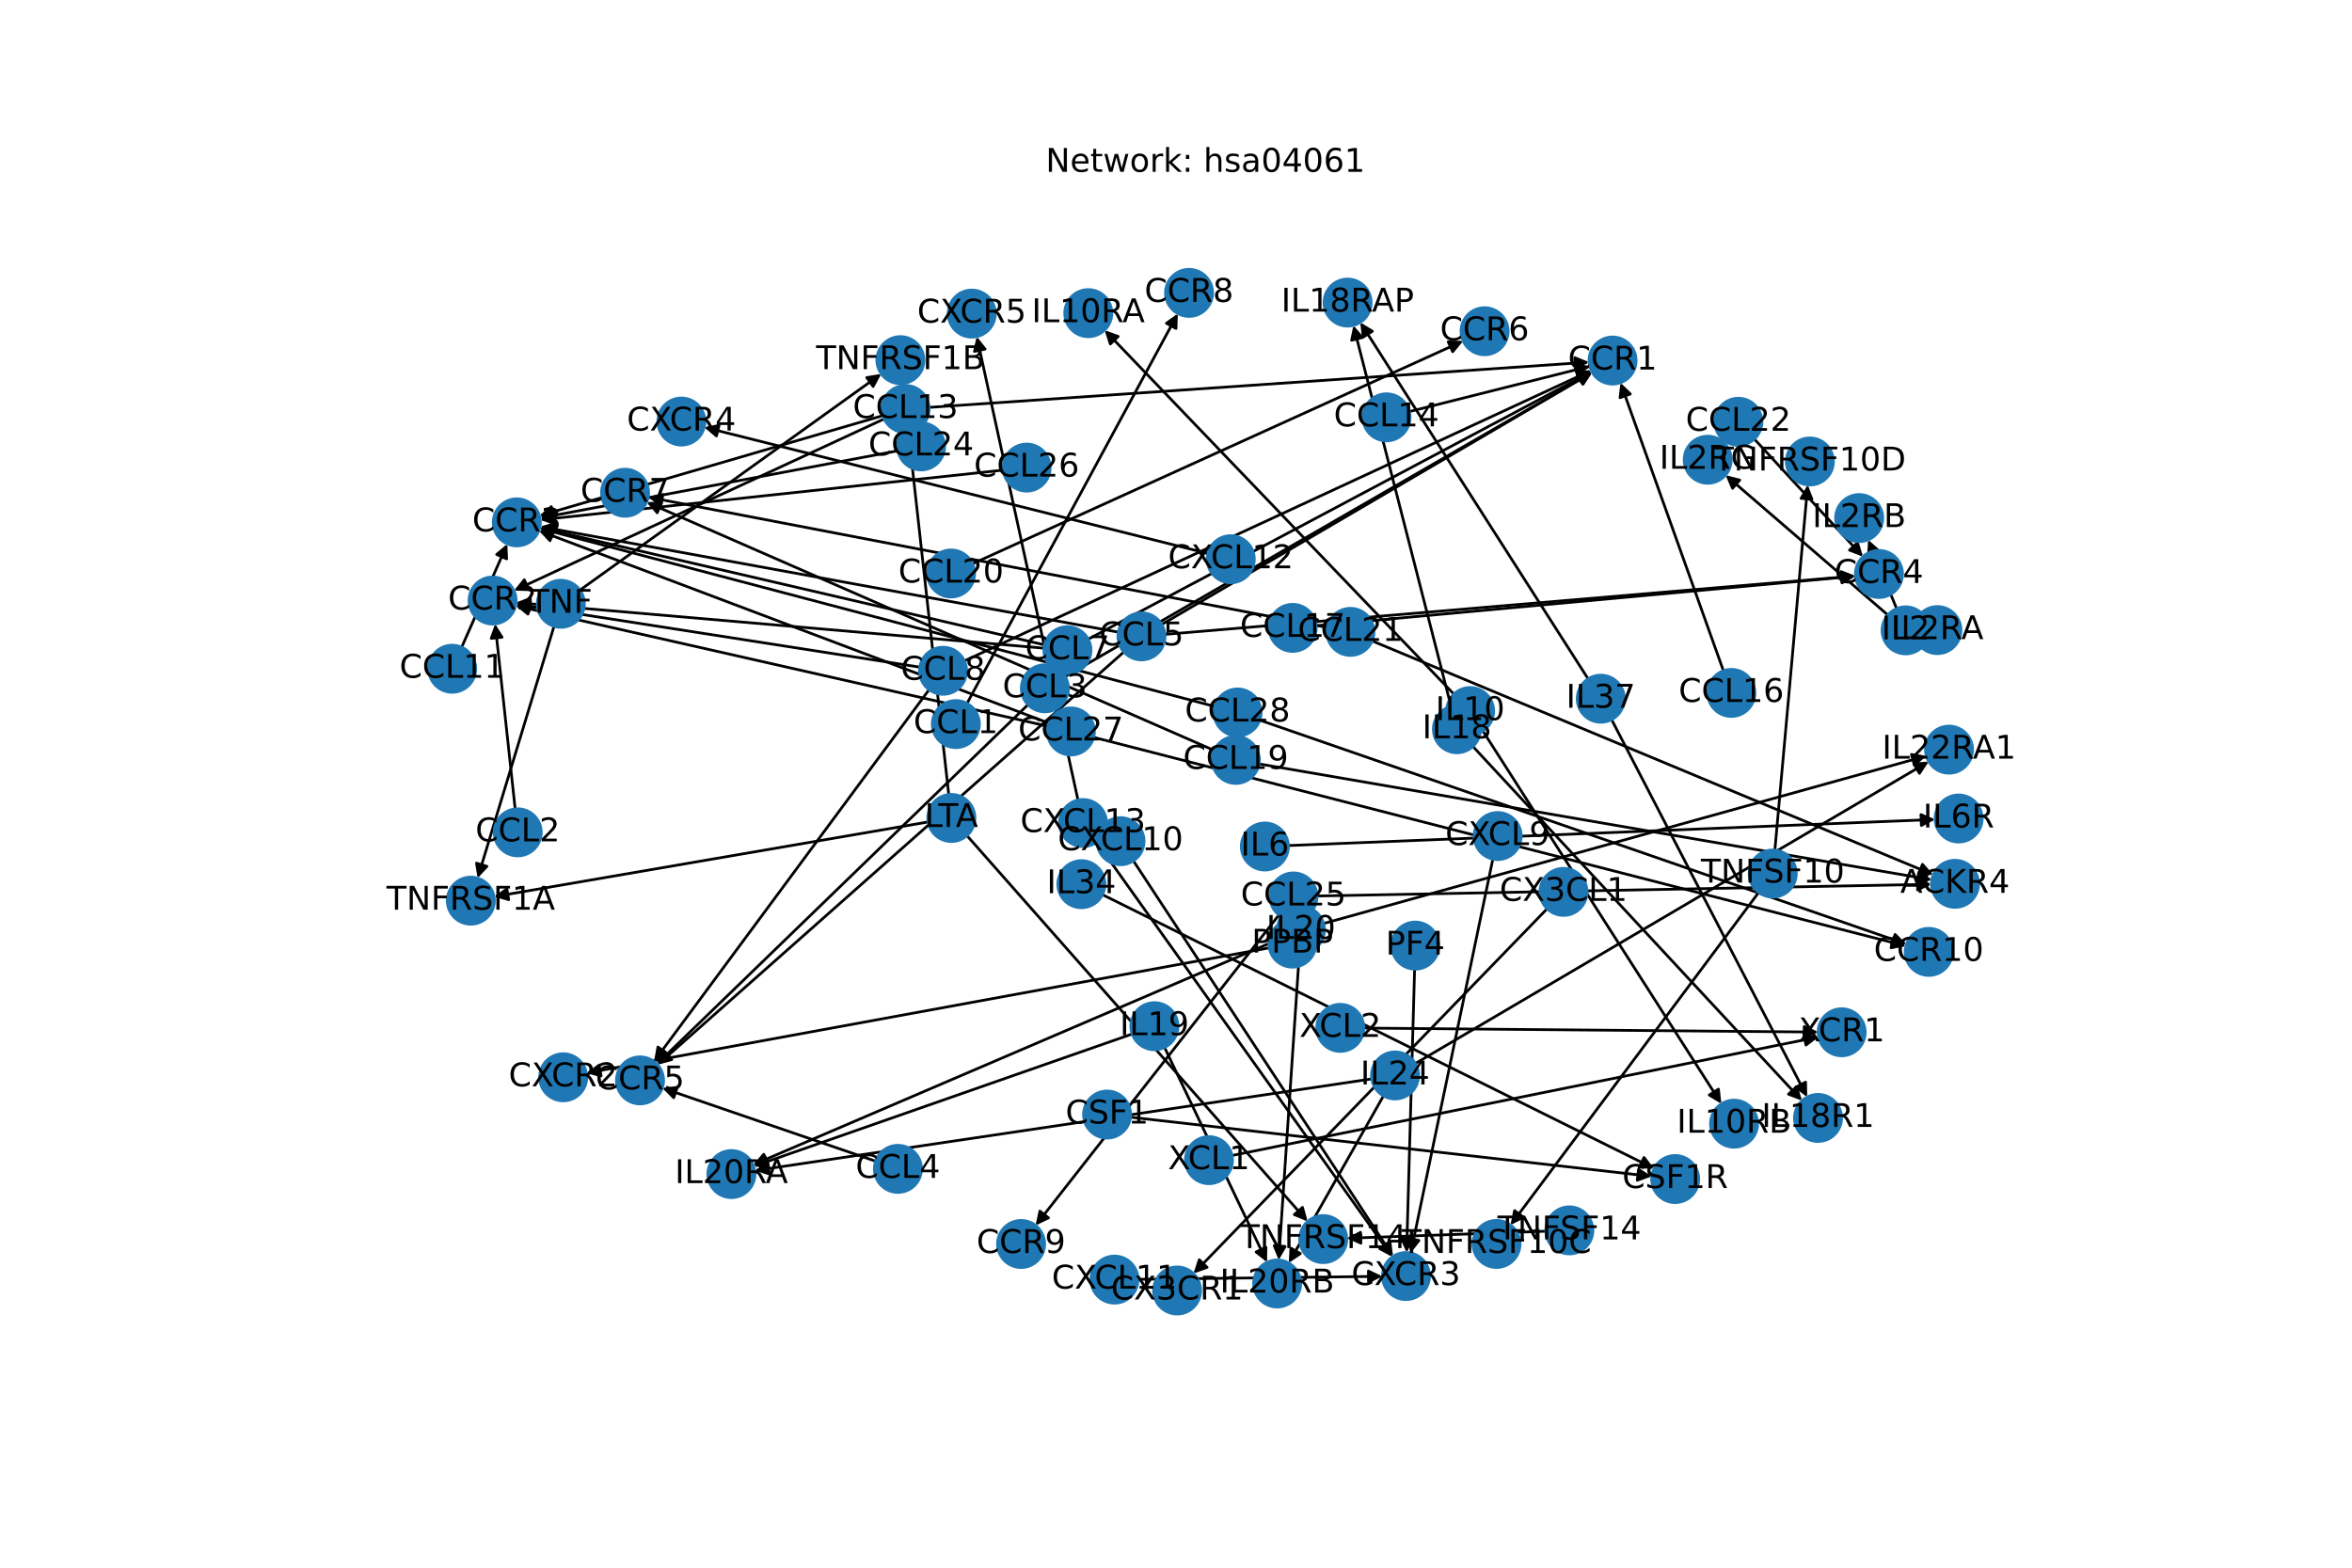 <?xml version="1.0" encoding="utf-8" standalone="no"?>
<!DOCTYPE svg PUBLIC "-//W3C//DTD SVG 1.1//EN"
  "http://www.w3.org/Graphics/SVG/1.1/DTD/svg11.dtd">
<!-- Created with matplotlib (https://matplotlib.org/) -->
<svg height="576pt" version="1.1" viewBox="0 0 864 576" width="864pt" xmlns="http://www.w3.org/2000/svg" xmlns:xlink="http://www.w3.org/1999/xlink">
 <defs>
  <style type="text/css">*{stroke-linecap:butt;stroke-linejoin:round;}</style>
 </defs>
 <g id="figure_1">
  <g id="patch_1">
   <path d="M 0 576 
L 864 576 
L 864 0 
L 0 0 
z
" style="fill:#ffffff;"/>
  </g>
  <g id="axes_1">
   <g id="patch_2">
    <path clip-path="url(#pc6bf333860)" d="M 391.328 248.569 
Q 488.1 192.685 583.903 137.361 
" style="fill:none;stroke:#000000;stroke-linecap:round;"/>
    <path clip-path="url(#pc6bf333860)" d="M 579.439 137.629 
L 583.903 137.361 
L 581.44 141.093 
L 579.439 137.629 
z
" style="stroke:#000000;stroke-linecap:round;"/>
   </g>
   <g id="patch_3">
    <path clip-path="url(#pc6bf333860)" d="M 377.608 258.925 
Q 309.469 324.927 242.133 390.151 
" style="fill:none;stroke:#000000;stroke-linecap:round;"/>
    <path clip-path="url(#pc6bf333860)" d="M 246.398 388.804 
L 242.133 390.151 
L 243.615 385.931 
L 246.398 388.804 
z
" style="stroke:#000000;stroke-linecap:round;"/>
   </g>
   <g id="patch_4">
    <path clip-path="url(#pc6bf333860)" d="M 399.766 234.834 
Q 492.244 185.685 583.735 137.061 
" style="fill:none;stroke:#000000;stroke-linecap:round;"/>
    <path clip-path="url(#pc6bf333860)" d="M 579.264 137.172 
L 583.735 137.061 
L 581.141 140.704 
L 579.264 137.172 
z
" style="stroke:#000000;stroke-linecap:round;"/>
   </g>
   <g id="patch_5">
    <path clip-path="url(#pc6bf333860)" d="M 383.492 238.154 
Q 286.536 229.774 190.694 221.491 
" style="fill:none;stroke:#000000;stroke-linecap:round;"/>
    <path clip-path="url(#pc6bf333860)" d="M 194.507 223.828 
L 190.694 221.491 
L 194.851 219.843 
L 194.507 223.828 
z
" style="stroke:#000000;stroke-linecap:round;"/>
   </g>
   <g id="patch_6">
    <path clip-path="url(#pc6bf333860)" d="M 383.683 236.94 
Q 290.987 215.413 199.38 194.138 
" style="fill:none;stroke:#000000;stroke-linecap:round;"/>
    <path clip-path="url(#pc6bf333860)" d="M 202.824 196.991 
L 199.38 194.138 
L 203.729 193.095 
L 202.824 196.991 
z
" style="stroke:#000000;stroke-linecap:round;"/>
   </g>
   <g id="patch_7">
    <path clip-path="url(#pc6bf333860)" d="M 189.246 297.21 
Q 185.567 263.236 182.007 230.373 
" style="fill:none;stroke:#000000;stroke-linecap:round;"/>
    <path clip-path="url(#pc6bf333860)" d="M 180.45 234.565 
L 182.007 230.373 
L 184.426 234.134 
L 180.45 234.565 
z
" style="stroke:#000000;stroke-linecap:round;"/>
   </g>
   <g id="patch_8">
    <path clip-path="url(#pc6bf333860)" d="M 426.792 229.435 
Q 505.847 183.14 583.936 137.41 
" style="fill:none;stroke:#000000;stroke-linecap:round;"/>
    <path clip-path="url(#pc6bf333860)" d="M 579.474 137.706 
L 583.936 137.41 
L 581.495 141.157 
L 579.474 137.706 
z
" style="stroke:#000000;stroke-linecap:round;"/>
   </g>
   <g id="patch_9">
    <path clip-path="url(#pc6bf333860)" d="M 410.798 232.258 
Q 304.585 212.869 199.473 193.682 
" style="fill:none;stroke:#000000;stroke-linecap:round;"/>
    <path clip-path="url(#pc6bf333860)" d="M 203.048 196.367 
L 199.473 193.682 
L 203.767 192.433 
L 203.048 196.367 
z
" style="stroke:#000000;stroke-linecap:round;"/>
   </g>
   <g id="patch_10">
    <path clip-path="url(#pc6bf333860)" d="M 427.944 233.083 
Q 554.769 222.35 680.48 211.712 
" style="fill:none;stroke:#000000;stroke-linecap:round;"/>
    <path clip-path="url(#pc6bf333860)" d="M 676.326 210.056 
L 680.48 211.712 
L 676.663 214.042 
L 676.326 210.056 
z
" style="stroke:#000000;stroke-linecap:round;"/>
   </g>
   <g id="patch_11">
    <path clip-path="url(#pc6bf333860)" d="M 412.832 239.556 
Q 327.213 315.384 242.431 390.471 
" style="fill:none;stroke:#000000;stroke-linecap:round;"/>
    <path clip-path="url(#pc6bf333860)" d="M 246.751 389.316 
L 242.431 390.471 
L 244.099 386.321 
L 246.751 389.316 
z
" style="stroke:#000000;stroke-linecap:round;"/>
   </g>
   <g id="patch_12">
    <path clip-path="url(#pc6bf333860)" d="M 169.603 237.787 
Q 177.979 218.819 185.903 200.873 
" style="fill:none;stroke:#000000;stroke-linecap:round;"/>
    <path clip-path="url(#pc6bf333860)" d="M 182.457 203.724 
L 185.903 200.873 
L 186.117 205.34 
L 182.457 203.724 
z
" style="stroke:#000000;stroke-linecap:round;"/>
   </g>
   <g id="patch_13">
    <path clip-path="url(#pc6bf333860)" d="M 341.279 149.684 
Q 462.506 141.373 582.617 133.139 
" style="fill:none;stroke:#000000;stroke-linecap:round;"/>
    <path clip-path="url(#pc6bf333860)" d="M 578.49 131.417 
L 582.617 133.139 
L 578.763 135.408 
L 578.49 131.417 
z
" style="stroke:#000000;stroke-linecap:round;"/>
   </g>
   <g id="patch_14">
    <path clip-path="url(#pc6bf333860)" d="M 324.777 153.922 
Q 256.792 185.464 189.821 216.536 
" style="fill:none;stroke:#000000;stroke-linecap:round;"/>
    <path clip-path="url(#pc6bf333860)" d="M 194.291 216.666 
L 189.821 216.536 
L 192.607 213.038 
L 194.291 216.666 
z
" style="stroke:#000000;stroke-linecap:round;"/>
   </g>
   <g id="patch_15">
    <path clip-path="url(#pc6bf333860)" d="M 324.325 152.7 
Q 261.244 171.101 199.237 189.189 
" style="fill:none;stroke:#000000;stroke-linecap:round;"/>
    <path clip-path="url(#pc6bf333860)" d="M 203.637 189.988 
L 199.237 189.189 
L 202.517 186.149 
L 203.637 189.988 
z
" style="stroke:#000000;stroke-linecap:round;"/>
   </g>
   <g id="patch_16">
    <path clip-path="url(#pc6bf333860)" d="M 368.521 172.727 
Q 283.493 181.864 199.577 190.881 
" style="fill:none;stroke:#000000;stroke-linecap:round;"/>
    <path clip-path="url(#pc6bf333860)" d="M 203.768 192.442 
L 199.577 190.881 
L 203.341 188.465 
L 203.768 192.442 
z
" style="stroke:#000000;stroke-linecap:round;"/>
   </g>
   <g id="patch_17">
    <path clip-path="url(#pc6bf333860)" d="M 446.237 259.569 
Q 322.233 226.852 199.31 194.421 
" style="fill:none;stroke:#000000;stroke-linecap:round;"/>
    <path clip-path="url(#pc6bf333860)" d="M 202.668 197.375 
L 199.31 194.421 
L 203.688 193.507 
L 202.668 197.375 
z
" style="stroke:#000000;stroke-linecap:round;"/>
   </g>
   <g id="patch_18">
    <path clip-path="url(#pc6bf333860)" d="M 462.798 264.614 
Q 581.57 305.759 699.285 346.538 
" style="fill:none;stroke:#000000;stroke-linecap:round;"/>
    <path clip-path="url(#pc6bf333860)" d="M 696.16 343.338 
L 699.285 346.538 
L 694.851 347.118 
L 696.16 343.338 
z
" style="stroke:#000000;stroke-linecap:round;"/>
   </g>
   <g id="patch_19">
    <path clip-path="url(#pc6bf333860)" d="M 483.486 229.899 
Q 582.546 220.79 680.492 211.782 
" style="fill:none;stroke:#000000;stroke-linecap:round;"/>
    <path clip-path="url(#pc6bf333860)" d="M 676.326 210.157 
L 680.492 211.782 
L 676.692 214.14 
L 676.326 210.157 
z
" style="stroke:#000000;stroke-linecap:round;"/>
   </g>
   <g id="patch_20">
    <path clip-path="url(#pc6bf333860)" d="M 644.468 161.334 
Q 664.411 182.93 683.595 203.705 
" style="fill:none;stroke:#000000;stroke-linecap:round;"/>
    <path clip-path="url(#pc6bf333860)" d="M 682.351 199.41 
L 683.595 203.705 
L 679.412 202.123 
L 682.351 199.41 
z
" style="stroke:#000000;stroke-linecap:round;"/>
   </g>
   <g id="patch_21">
    <path clip-path="url(#pc6bf333860)" d="M 321.655 426.655 
Q 282.478 413.21 244.357 400.128 
" style="fill:none;stroke:#000000;stroke-linecap:round;"/>
    <path clip-path="url(#pc6bf333860)" d="M 247.492 403.318 
L 244.357 400.128 
L 248.79 399.535 
L 247.492 403.318 
z
" style="stroke:#000000;stroke-linecap:round;"/>
   </g>
   <g id="patch_22">
    <path clip-path="url(#pc6bf333860)" d="M 357.253 207.133 
Q 447.364 166.21 536.457 125.748 
" style="fill:none;stroke:#000000;stroke-linecap:round;"/>
    <path clip-path="url(#pc6bf333860)" d="M 531.988 125.581 
L 536.457 125.748 
L 533.642 129.223 
L 531.988 125.581 
z
" style="stroke:#000000;stroke-linecap:round;"/>
   </g>
   <g id="patch_23">
    <path clip-path="url(#pc6bf333860)" d="M 355.243 258.427 
Q 393.956 186.827 432.137 116.21 
" style="fill:none;stroke:#000000;stroke-linecap:round;"/>
    <path clip-path="url(#pc6bf333860)" d="M 428.475 118.778 
L 432.137 116.21 
L 431.994 120.68 
L 428.475 118.778 
z
" style="stroke:#000000;stroke-linecap:round;"/>
   </g>
   <g id="patch_24">
    <path clip-path="url(#pc6bf333860)" d="M 469.802 336.186 
Q 425.115 393.218 381.118 449.37 
" style="fill:none;stroke:#000000;stroke-linecap:round;"/>
    <path clip-path="url(#pc6bf333860)" d="M 385.159 447.455 
L 381.118 449.37 
L 382.01 444.988 
L 385.159 447.455 
z
" style="stroke:#000000;stroke-linecap:round;"/>
   </g>
   <g id="patch_25">
    <path clip-path="url(#pc6bf333860)" d="M 483.801 329.205 
Q 596.656 327.051 708.394 324.917 
" style="fill:none;stroke:#000000;stroke-linecap:round;"/>
    <path clip-path="url(#pc6bf333860)" d="M 704.356 322.994 
L 708.394 324.917 
L 704.433 326.993 
L 704.356 322.994 
z
" style="stroke:#000000;stroke-linecap:round;"/>
   </g>
   <g id="patch_26">
    <path clip-path="url(#pc6bf333860)" d="M 462.494 280.672 
Q 586.066 301.966 708.536 323.071 
" style="fill:none;stroke:#000000;stroke-linecap:round;"/>
    <path clip-path="url(#pc6bf333860)" d="M 704.933 320.42 
L 708.536 323.071 
L 704.254 324.362 
L 704.933 320.42 
z
" style="stroke:#000000;stroke-linecap:round;"/>
   </g>
   <g id="patch_27">
    <path clip-path="url(#pc6bf333860)" d="M 446.027 275.731 
Q 341.786 230.123 238.569 184.963 
" style="fill:none;stroke:#000000;stroke-linecap:round;"/>
    <path clip-path="url(#pc6bf333860)" d="M 241.432 188.399 
L 238.569 184.963 
L 243.035 184.734 
L 241.432 188.399 
z
" style="stroke:#000000;stroke-linecap:round;"/>
   </g>
   <g id="patch_28">
    <path clip-path="url(#pc6bf333860)" d="M 504.068 235.496 
Q 607.122 278.447 709.143 320.969 
" style="fill:none;stroke:#000000;stroke-linecap:round;"/>
    <path clip-path="url(#pc6bf333860)" d="M 706.221 317.584 
L 709.143 320.969 
L 704.682 321.276 
L 706.221 317.584 
z
" style="stroke:#000000;stroke-linecap:round;"/>
   </g>
   <g id="patch_29">
    <path clip-path="url(#pc6bf333860)" d="M 487.572 230.533 
Q 362.843 206.604 239.213 182.886 
" style="fill:none;stroke:#000000;stroke-linecap:round;"/>
    <path clip-path="url(#pc6bf333860)" d="M 242.765 185.604 
L 239.213 182.886 
L 243.518 181.675 
L 242.765 185.604 
z
" style="stroke:#000000;stroke-linecap:round;"/>
   </g>
   <g id="patch_30">
    <path clip-path="url(#pc6bf333860)" d="M 568.315 333.911 
Q 503.372 400.921 439.207 467.129 
" style="fill:none;stroke:#000000;stroke-linecap:round;"/>
    <path clip-path="url(#pc6bf333860)" d="M 443.427 465.649 
L 439.207 467.129 
L 440.555 462.865 
L 443.427 465.649 
z
" style="stroke:#000000;stroke-linecap:round;"/>
   </g>
   <g id="patch_31">
    <path clip-path="url(#pc6bf333860)" d="M 466.233 348.263 
Q 340.82 371.259 216.508 394.053 
" style="fill:none;stroke:#000000;stroke-linecap:round;"/>
    <path clip-path="url(#pc6bf333860)" d="M 220.803 395.299 
L 216.508 394.053 
L 220.081 391.365 
L 220.803 395.299 
z
" style="stroke:#000000;stroke-linecap:round;"/>
   </g>
   <g id="patch_32">
    <path clip-path="url(#pc6bf333860)" d="M 395.991 293.938 
Q 377.409 208.814 359.065 124.781 
" style="fill:none;stroke:#000000;stroke-linecap:round;"/>
    <path clip-path="url(#pc6bf333860)" d="M 357.964 129.116 
L 359.065 124.781 
L 361.872 128.263 
L 357.964 129.116 
z
" style="stroke:#000000;stroke-linecap:round;"/>
   </g>
   <g id="patch_33">
    <path clip-path="url(#pc6bf333860)" d="M 402.866 309.454 
Q 457.157 385.626 510.799 460.888 
" style="fill:none;stroke:#000000;stroke-linecap:round;"/>
    <path clip-path="url(#pc6bf333860)" d="M 510.106 456.47 
L 510.799 460.888 
L 506.849 458.791 
L 510.106 456.47 
z
" style="stroke:#000000;stroke-linecap:round;"/>
   </g>
   <g id="patch_34">
    <path clip-path="url(#pc6bf333860)" d="M 519.649 356.092 
Q 518.183 408.143 516.749 459.077 
" style="fill:none;stroke:#000000;stroke-linecap:round;"/>
    <path clip-path="url(#pc6bf333860)" d="M 518.861 455.135 
L 516.749 459.077 
L 514.862 455.023 
L 518.861 455.135 
z
" style="stroke:#000000;stroke-linecap:round;"/>
   </g>
   <g id="patch_35">
    <path clip-path="url(#pc6bf333860)" d="M 548.389 315.66 
Q 533.314 388.017 518.468 459.279 
" style="fill:none;stroke:#000000;stroke-linecap:round;"/>
    <path clip-path="url(#pc6bf333860)" d="M 521.241 455.771 
L 518.468 459.279 
L 517.326 454.955 
L 521.241 455.771 
z
" style="stroke:#000000;stroke-linecap:round;"/>
   </g>
   <g id="patch_36">
    <path clip-path="url(#pc6bf333860)" d="M 416.366 316.306 
Q 464.044 388.957 511.108 460.673 
" style="fill:none;stroke:#000000;stroke-linecap:round;"/>
    <path clip-path="url(#pc6bf333860)" d="M 510.586 456.232 
L 511.108 460.673 
L 507.242 458.426 
L 510.586 456.232 
z
" style="stroke:#000000;stroke-linecap:round;"/>
   </g>
   <g id="patch_37">
    <path clip-path="url(#pc6bf333860)" d="M 418.06 470.048 
Q 462.937 469.501 506.697 468.968 
" style="fill:none;stroke:#000000;stroke-linecap:round;"/>
    <path clip-path="url(#pc6bf333860)" d="M 502.673 467.017 
L 506.697 468.968 
L 502.722 471.017 
L 502.673 467.017 
z
" style="stroke:#000000;stroke-linecap:round;"/>
   </g>
   <g id="patch_38">
    <path clip-path="url(#pc6bf333860)" d="M 443.709 203.36 
Q 351.21 180.176 259.796 157.264 
" style="fill:none;stroke:#000000;stroke-linecap:round;"/>
    <path clip-path="url(#pc6bf333860)" d="M 263.19 160.176 
L 259.796 157.264 
L 264.162 156.296 
L 263.19 160.176 
z
" style="stroke:#000000;stroke-linecap:round;"/>
   </g>
   <g id="patch_39">
    <path clip-path="url(#pc6bf333860)" d="M 452.592 424.547 
Q 560.317 402.772 666.946 381.218 
" style="fill:none;stroke:#000000;stroke-linecap:round;"/>
    <path clip-path="url(#pc6bf333860)" d="M 662.629 380.05 
L 666.946 381.218 
L 663.421 383.971 
L 662.629 380.05 
z
" style="stroke:#000000;stroke-linecap:round;"/>
   </g>
   <g id="patch_40">
    <path clip-path="url(#pc6bf333860)" d="M 544.709 268.557 
Q 588.524 337.061 631.736 404.622 
" style="fill:none;stroke:#000000;stroke-linecap:round;"/>
    <path clip-path="url(#pc6bf333860)" d="M 631.266 400.175 
L 631.736 404.622 
L 627.896 402.33 
L 631.266 400.175 
z
" style="stroke:#000000;stroke-linecap:round;"/>
   </g>
   <g id="patch_41">
    <path clip-path="url(#pc6bf333860)" d="M 534.049 255.015 
Q 469.911 188.162 406.547 122.115 
" style="fill:none;stroke:#000000;stroke-linecap:round;"/>
    <path clip-path="url(#pc6bf333860)" d="M 407.873 126.386 
L 406.547 122.115 
L 410.759 123.617 
L 407.873 126.386 
z
" style="stroke:#000000;stroke-linecap:round;"/>
   </g>
   <g id="patch_42">
    <path clip-path="url(#pc6bf333860)" d="M 473.286 310.673 
Q 592.064 305.879 709.725 301.13 
" style="fill:none;stroke:#000000;stroke-linecap:round;"/>
    <path clip-path="url(#pc6bf333860)" d="M 705.648 299.293 
L 709.725 301.13 
L 705.809 303.289 
L 705.648 299.293 
z
" style="stroke:#000000;stroke-linecap:round;"/>
   </g>
   <g id="patch_43">
    <path clip-path="url(#pc6bf333860)" d="M 693.468 225.947 
Q 663.676 200.257 634.732 175.297 
" style="fill:none;stroke:#000000;stroke-linecap:round;"/>
    <path clip-path="url(#pc6bf333860)" d="M 636.455 179.424 
L 634.732 175.297 
L 639.067 176.394 
L 636.455 179.424 
z
" style="stroke:#000000;stroke-linecap:round;"/>
   </g>
   <g id="patch_44">
    <path clip-path="url(#pc6bf333860)" d="M 696.717 223.6 
Q 691.495 210.975 686.7 199.383 
" style="fill:none;stroke:#000000;stroke-linecap:round;"/>
    <path clip-path="url(#pc6bf333860)" d="M 686.381 203.844 
L 686.7 199.383 
L 690.077 202.315 
L 686.381 203.844 
z
" style="stroke:#000000;stroke-linecap:round;"/>
   </g>
   <g id="patch_45">
    <path clip-path="url(#pc6bf333860)" d="M 708.686 231.538 
Q 710.192 231.526 710.579 231.523 
" style="fill:none;stroke:#000000;stroke-linecap:round;"/>
    <path clip-path="url(#pc6bf333860)" d="M 706.564 229.554 
L 710.579 231.523 
L 706.595 233.554 
L 706.564 229.554 
z
" style="stroke:#000000;stroke-linecap:round;"/>
   </g>
   <g id="patch_46">
    <path clip-path="url(#pc6bf333860)" d="M 533.042 259.551 
Q 515.112 189.558 497.46 120.647 
" style="fill:none;stroke:#000000;stroke-linecap:round;"/>
    <path clip-path="url(#pc6bf333860)" d="M 496.516 125.018 
L 497.46 120.647 
L 500.39 124.026 
L 496.516 125.018 
z
" style="stroke:#000000;stroke-linecap:round;"/>
   </g>
   <g id="patch_47">
    <path clip-path="url(#pc6bf333860)" d="M 541.082 274.281 
Q 601.517 339.343 661.191 403.586 
" style="fill:none;stroke:#000000;stroke-linecap:round;"/>
    <path clip-path="url(#pc6bf333860)" d="M 659.934 399.294 
L 661.191 403.586 
L 657.003 402.017 
L 659.934 399.294 
z
" style="stroke:#000000;stroke-linecap:round;"/>
   </g>
   <g id="patch_48">
    <path clip-path="url(#pc6bf333860)" d="M 405.007 328.726 
Q 506.31 379.038 606.612 428.852 
" style="fill:none;stroke:#000000;stroke-linecap:round;"/>
    <path clip-path="url(#pc6bf333860)" d="M 603.919 425.281 
L 606.612 428.852 
L 602.139 428.864 
L 603.919 425.281 
z
" style="stroke:#000000;stroke-linecap:round;"/>
   </g>
   <g id="patch_49">
    <path clip-path="url(#pc6bf333860)" d="M 415.293 410.483 
Q 511.029 421.354 605.654 432.099 
" style="fill:none;stroke:#000000;stroke-linecap:round;"/>
    <path clip-path="url(#pc6bf333860)" d="M 601.905 429.66 
L 605.654 432.099 
L 601.454 433.635 
L 601.905 429.66 
z
" style="stroke:#000000;stroke-linecap:round;"/>
   </g>
   <g id="patch_50">
    <path clip-path="url(#pc6bf333860)" d="M 567.841 452.372 
Q 531.292 453.665 495.861 454.92 
" style="fill:none;stroke:#000000;stroke-linecap:round;"/>
    <path clip-path="url(#pc6bf333860)" d="M 499.93 456.777 
L 495.861 454.92 
L 499.788 452.779 
L 499.93 456.777 
z
" style="stroke:#000000;stroke-linecap:round;"/>
   </g>
   <g id="patch_51">
    <path clip-path="url(#pc6bf333860)" d="M 340.94 302.006 
Q 261.211 315.728 182.585 329.261 
" style="fill:none;stroke:#000000;stroke-linecap:round;"/>
    <path clip-path="url(#pc6bf333860)" d="M 186.866 330.553 
L 182.585 329.261 
L 186.188 326.611 
L 186.866 330.553 
z
" style="stroke:#000000;stroke-linecap:round;"/>
   </g>
   <g id="patch_52">
    <path clip-path="url(#pc6bf333860)" d="M 348.518 291.931 
Q 340.12 216.432 331.846 142.045 
" style="fill:none;stroke:#000000;stroke-linecap:round;"/>
    <path clip-path="url(#pc6bf333860)" d="M 330.301 146.242 
L 331.846 142.045 
L 334.276 145.799 
L 330.301 146.242 
z
" style="stroke:#000000;stroke-linecap:round;"/>
   </g>
   <g id="patch_53">
    <path clip-path="url(#pc6bf333860)" d="M 355.206 307.027 
Q 417.78 377.899 479.613 447.934 
" style="fill:none;stroke:#000000;stroke-linecap:round;"/>
    <path clip-path="url(#pc6bf333860)" d="M 478.465 443.611 
L 479.613 447.934 
L 475.466 446.259 
L 478.465 443.611 
z
" style="stroke:#000000;stroke-linecap:round;"/>
   </g>
   <g id="patch_54">
    <path clip-path="url(#pc6bf333860)" d="M 203.517 230.13 
Q 189.49 276.38 175.788 321.56 
" style="fill:none;stroke:#000000;stroke-linecap:round;"/>
    <path clip-path="url(#pc6bf333860)" d="M 178.863 318.313 
L 175.788 321.56 
L 175.035 317.152 
L 178.863 318.313 
z
" style="stroke:#000000;stroke-linecap:round;"/>
   </g>
   <g id="patch_55">
    <path clip-path="url(#pc6bf333860)" d="M 213.068 216.794 
Q 268.398 177.085 322.821 138.029 
" style="fill:none;stroke:#000000;stroke-linecap:round;"/>
    <path clip-path="url(#pc6bf333860)" d="M 318.405 138.736 
L 322.821 138.029 
L 320.737 141.986 
L 318.405 138.736 
z
" style="stroke:#000000;stroke-linecap:round;"/>
   </g>
   <g id="patch_56">
    <path clip-path="url(#pc6bf333860)" d="M 646.04 327.902 
Q 600.476 389.005 555.579 449.211 
" style="fill:none;stroke:#000000;stroke-linecap:round;"/>
    <path clip-path="url(#pc6bf333860)" d="M 559.574 447.2 
L 555.579 449.211 
L 556.367 444.809 
L 559.574 447.2 
z
" style="stroke:#000000;stroke-linecap:round;"/>
   </g>
   <g id="patch_57">
    <path clip-path="url(#pc6bf333860)" d="M 651.994 312.334 
Q 658.033 245.256 663.972 179.293 
" style="fill:none;stroke:#000000;stroke-linecap:round;"/>
    <path clip-path="url(#pc6bf333860)" d="M 661.621 183.097 
L 663.972 179.293 
L 665.605 183.456 
L 661.621 183.097 
z
" style="stroke:#000000;stroke-linecap:round;"/>
   </g>
   <g id="patch_58">
    <path clip-path="url(#pc6bf333860)" d="M 354.283 242.817 
Q 469.399 189.465 583.5 136.582 
" style="fill:none;stroke:#000000;stroke-linecap:round;"/>
    <path clip-path="url(#pc6bf333860)" d="M 579.03 136.45 
L 583.5 136.582 
L 580.712 140.079 
L 579.03 136.45 
z
" style="stroke:#000000;stroke-linecap:round;"/>
   </g>
   <g id="patch_59">
    <path clip-path="url(#pc6bf333860)" d="M 337.871 245.123 
Q 263.692 233.553 190.616 222.156 
" style="fill:none;stroke:#000000;stroke-linecap:round;"/>
    <path clip-path="url(#pc6bf333860)" d="M 194.26 224.749 
L 190.616 222.156 
L 194.877 220.796 
L 194.26 224.749 
z
" style="stroke:#000000;stroke-linecap:round;"/>
   </g>
   <g id="patch_60">
    <path clip-path="url(#pc6bf333860)" d="M 341.28 253.418 
Q 290.77 321.705 240.925 389.093 
" style="fill:none;stroke:#000000;stroke-linecap:round;"/>
    <path clip-path="url(#pc6bf333860)" d="M 244.911 387.066 
L 240.925 389.093 
L 241.695 384.688 
L 244.911 387.066 
z
" style="stroke:#000000;stroke-linecap:round;"/>
   </g>
   <g id="patch_61">
    <path clip-path="url(#pc6bf333860)" d="M 517.713 151.226 
Q 550.843 142.903 582.89 134.852 
" style="fill:none;stroke:#000000;stroke-linecap:round;"/>
    <path clip-path="url(#pc6bf333860)" d="M 578.523 133.887 
L 582.89 134.852 
L 579.497 137.767 
L 578.523 133.887 
z
" style="stroke:#000000;stroke-linecap:round;"/>
   </g>
   <g id="patch_62">
    <path clip-path="url(#pc6bf333860)" d="M 633.085 246.433 
Q 614.185 193.529 595.662 141.679 
" style="fill:none;stroke:#000000;stroke-linecap:round;"/>
    <path clip-path="url(#pc6bf333860)" d="M 595.124 146.118 
L 595.662 141.679 
L 598.891 144.773 
L 595.124 146.118 
z
" style="stroke:#000000;stroke-linecap:round;"/>
   </g>
   <g id="patch_63">
    <path clip-path="url(#pc6bf333860)" d="M 384.929 266.838 
Q 287.164 244.699 190.489 222.808 
" style="fill:none;stroke:#000000;stroke-linecap:round;"/>
    <path clip-path="url(#pc6bf333860)" d="M 193.948 225.642 
L 190.489 222.808 
L 194.832 221.741 
L 193.948 225.642 
z
" style="stroke:#000000;stroke-linecap:round;"/>
   </g>
   <g id="patch_64">
    <path clip-path="url(#pc6bf333860)" d="M 385.271 265.691 
Q 291.613 230.338 199.001 195.379 
" style="fill:none;stroke:#000000;stroke-linecap:round;"/>
    <path clip-path="url(#pc6bf333860)" d="M 202.037 198.663 
L 199.001 195.379 
L 203.45 194.92 
L 202.037 198.663 
z
" style="stroke:#000000;stroke-linecap:round;"/>
   </g>
   <g id="patch_65">
    <path clip-path="url(#pc6bf333860)" d="M 401.764 270.906 
Q 550.954 309.245 699.06 347.306 
" style="fill:none;stroke:#000000;stroke-linecap:round;"/>
    <path clip-path="url(#pc6bf333860)" d="M 695.684 344.374 
L 699.06 347.306 
L 694.689 348.248 
L 695.684 344.374 
z
" style="stroke:#000000;stroke-linecap:round;"/>
   </g>
   <g id="patch_66">
    <path clip-path="url(#pc6bf333860)" d="M 329.86 165.61 
Q 264.115 177.968 199.468 190.119 
" style="fill:none;stroke:#000000;stroke-linecap:round;"/>
    <path clip-path="url(#pc6bf333860)" d="M 203.768 191.345 
L 199.468 190.119 
L 203.029 187.414 
L 203.768 191.345 
z
" style="stroke:#000000;stroke-linecap:round;"/>
   </g>
   <g id="patch_67">
    <path clip-path="url(#pc6bf333860)" d="M 501.003 377.732 
Q 584.439 378.468 666.756 379.194 
" style="fill:none;stroke:#000000;stroke-linecap:round;"/>
    <path clip-path="url(#pc6bf333860)" d="M 662.774 377.159 
L 666.756 379.194 
L 662.738 381.159 
L 662.774 377.159 
z
" style="stroke:#000000;stroke-linecap:round;"/>
   </g>
   <g id="patch_68">
    <path clip-path="url(#pc6bf333860)" d="M 583.379 249.422 
Q 541.538 183.946 500.299 119.412 
" style="fill:none;stroke:#000000;stroke-linecap:round;"/>
    <path clip-path="url(#pc6bf333860)" d="M 500.767 123.86 
L 500.299 119.412 
L 504.138 121.706 
L 500.767 123.86 
z
" style="stroke:#000000;stroke-linecap:round;"/>
   </g>
   <g id="patch_69">
    <path clip-path="url(#pc6bf333860)" d="M 592.025 264.405 
Q 627.943 333.733 663.348 402.069 
" style="fill:none;stroke:#000000;stroke-linecap:round;"/>
    <path clip-path="url(#pc6bf333860)" d="M 663.284 397.598 
L 663.348 402.069 
L 659.732 399.438 
L 663.284 397.598 
z
" style="stroke:#000000;stroke-linecap:round;"/>
   </g>
   <g id="patch_70">
    <path clip-path="url(#pc6bf333860)" d="M 427.802 384.863 
Q 446.616 424.315 464.949 462.758 
" style="fill:none;stroke:#000000;stroke-linecap:round;"/>
    <path clip-path="url(#pc6bf333860)" d="M 465.032 458.287 
L 464.949 462.758 
L 461.422 460.008 
L 465.032 458.287 
z
" style="stroke:#000000;stroke-linecap:round;"/>
   </g>
   <g id="patch_71">
    <path clip-path="url(#pc6bf333860)" d="M 415.902 379.905 
Q 346.38 404.214 277.913 428.153 
" style="fill:none;stroke:#000000;stroke-linecap:round;"/>
    <path clip-path="url(#pc6bf333860)" d="M 282.349 428.721 
L 277.913 428.153 
L 281.029 424.945 
L 282.349 428.721 
z
" style="stroke:#000000;stroke-linecap:round;"/>
   </g>
   <g id="patch_72">
    <path clip-path="url(#pc6bf333860)" d="M 477.31 350.275 
Q 473.524 406.606 469.813 461.822 
" style="fill:none;stroke:#000000;stroke-linecap:round;"/>
    <path clip-path="url(#pc6bf333860)" d="M 472.077 457.966 
L 469.813 461.822 
L 468.086 457.697 
L 472.077 457.966 
z
" style="stroke:#000000;stroke-linecap:round;"/>
   </g>
   <g id="patch_73">
    <path clip-path="url(#pc6bf333860)" d="M 469.933 345.047 
Q 373.287 386.507 277.669 427.526 
" style="fill:none;stroke:#000000;stroke-linecap:round;"/>
    <path clip-path="url(#pc6bf333860)" d="M 282.134 427.787 
L 277.669 427.526 
L 280.557 424.111 
L 282.134 427.787 
z
" style="stroke:#000000;stroke-linecap:round;"/>
   </g>
   <g id="patch_74">
    <path clip-path="url(#pc6bf333860)" d="M 486.235 339.313 
Q 596.928 308.533 706.543 278.053 
" style="fill:none;stroke:#000000;stroke-linecap:round;"/>
    <path clip-path="url(#pc6bf333860)" d="M 702.153 277.198 
L 706.543 278.053 
L 703.225 281.052 
L 702.153 277.198 
z
" style="stroke:#000000;stroke-linecap:round;"/>
   </g>
   <g id="patch_75">
    <path clip-path="url(#pc6bf333860)" d="M 508.205 402.666 
Q 490.815 433.358 473.977 463.076 
" style="fill:none;stroke:#000000;stroke-linecap:round;"/>
    <path clip-path="url(#pc6bf333860)" d="M 477.689 460.582 
L 473.977 463.076 
L 474.208 458.61 
L 477.689 460.582 
z
" style="stroke:#000000;stroke-linecap:round;"/>
   </g>
   <g id="patch_76">
    <path clip-path="url(#pc6bf333860)" d="M 503.906 396.407 
Q 390.58 413.256 278.359 429.941 
" style="fill:none;stroke:#000000;stroke-linecap:round;"/>
    <path clip-path="url(#pc6bf333860)" d="M 282.609 431.331 
L 278.359 429.941 
L 282.021 427.375 
L 282.609 431.331 
z
" style="stroke:#000000;stroke-linecap:round;"/>
   </g>
   <g id="patch_77">
    <path clip-path="url(#pc6bf333860)" d="M 519.941 390.74 
Q 614.222 335.281 707.54 280.389 
" style="fill:none;stroke:#000000;stroke-linecap:round;"/>
    <path clip-path="url(#pc6bf333860)" d="M 703.078 280.694 
L 707.54 280.389 
L 705.106 284.141 
L 703.078 280.694 
z
" style="stroke:#000000;stroke-linecap:round;"/>
   </g>
   <g id="PathCollection_1">
    <defs>
     <path d="M 0 8.66 
C 2.297 8.66 4.5 7.748 6.124 6.124 
C 7.748 4.5 8.66 2.297 8.66 0 
C 8.66 -2.297 7.748 -4.5 6.124 -6.124 
C 4.5 -7.748 2.297 -8.66 0 -8.66 
C -2.297 -8.66 -4.5 -7.748 -6.124 -6.124 
C -7.748 -4.5 -8.66 -2.297 -8.66 0 
C -8.66 2.297 -7.748 4.5 -6.124 6.124 
C -4.5 7.748 -2.297 8.66 0 8.66 
z
" id="m097df58ecb" style="stroke:#1f78b4;"/>
    </defs>
    <g clip-path="url(#pc6bf333860)">
     <use style="fill:#1f78b4;stroke:#1f78b4;" x="592.372" xlink:href="#m097df58ecb" y="132.47"/>
     <use style="fill:#1f78b4;stroke:#1f78b4;" x="383.828" xlink:href="#m097df58ecb" y="252.9"/>
     <use style="fill:#1f78b4;stroke:#1f78b4;" x="392.118" xlink:href="#m097df58ecb" y="238.899"/>
     <use style="fill:#1f78b4;stroke:#1f78b4;" x="180.954" xlink:href="#m097df58ecb" y="220.649"/>
     <use style="fill:#1f78b4;stroke:#1f78b4;" x="190.179" xlink:href="#m097df58ecb" y="305.821"/>
     <use style="fill:#1f78b4;stroke:#1f78b4;" x="189.853" xlink:href="#m097df58ecb" y="191.926"/>
     <use style="fill:#1f78b4;stroke:#1f78b4;" x="419.316" xlink:href="#m097df58ecb" y="233.813"/>
     <use style="fill:#1f78b4;stroke:#1f78b4;" x="166.106" xlink:href="#m097df58ecb" y="245.708"/>
     <use style="fill:#1f78b4;stroke:#1f78b4;" x="332.635" xlink:href="#m097df58ecb" y="150.277"/>
     <use style="fill:#1f78b4;stroke:#1f78b4;" x="377.131" xlink:href="#m097df58ecb" y="171.802"/>
     <use style="fill:#1f78b4;stroke:#1f78b4;" x="454.611" xlink:href="#m097df58ecb" y="261.778"/>
     <use style="fill:#1f78b4;stroke:#1f78b4;" x="690.227" xlink:href="#m097df58ecb" y="210.887"/>
     <use style="fill:#1f78b4;stroke:#1f78b4;" x="474.86" xlink:href="#m097df58ecb" y="230.692"/>
     <use style="fill:#1f78b4;stroke:#1f78b4;" x="638.59" xlink:href="#m097df58ecb" y="154.968"/>
     <use style="fill:#1f78b4;stroke:#1f78b4;" x="235.11" xlink:href="#m097df58ecb" y="396.954"/>
     <use style="fill:#1f78b4;stroke:#1f78b4;" x="329.846" xlink:href="#m097df58ecb" y="429.465"/>
     <use style="fill:#1f78b4;stroke:#1f78b4;" x="349.366" xlink:href="#m097df58ecb" y="210.715"/>
     <use style="fill:#1f78b4;stroke:#1f78b4;" x="545.36" xlink:href="#m097df58ecb" y="121.705"/>
     <use style="fill:#1f78b4;stroke:#1f78b4;" x="351.124" xlink:href="#m097df58ecb" y="266.045"/>
     <use style="fill:#1f78b4;stroke:#1f78b4;" x="436.789" xlink:href="#m097df58ecb" y="107.607"/>
     <use style="fill:#1f78b4;stroke:#1f78b4;" x="475.142" xlink:href="#m097df58ecb" y="329.371"/>
     <use style="fill:#1f78b4;stroke:#1f78b4;" x="708.527" xlink:href="#m097df58ecb" y="349.739"/>
     <use style="fill:#1f78b4;stroke:#1f78b4;" x="453.959" xlink:href="#m097df58ecb" y="279.201"/>
     <use style="fill:#1f78b4;stroke:#1f78b4;" x="496.074" xlink:href="#m097df58ecb" y="232.164"/>
     <use style="fill:#1f78b4;stroke:#1f78b4;" x="574.343" xlink:href="#m097df58ecb" y="327.691"/>
     <use style="fill:#1f78b4;stroke:#1f78b4;" x="432.4" xlink:href="#m097df58ecb" y="474.153"/>
     <use style="fill:#1f78b4;stroke:#1f78b4;" x="206.888" xlink:href="#m097df58ecb" y="395.817"/>
     <use style="fill:#1f78b4;stroke:#1f78b4;" x="474.755" xlink:href="#m097df58ecb" y="346.7"/>
     <use style="fill:#1f78b4;stroke:#1f78b4;" x="516.474" xlink:href="#m097df58ecb" y="468.849"/>
     <use style="fill:#1f78b4;stroke:#1f78b4;" x="397.839" xlink:href="#m097df58ecb" y="302.401"/>
     <use style="fill:#1f78b4;stroke:#1f78b4;" x="356.98" xlink:href="#m097df58ecb" y="115.227"/>
     <use style="fill:#1f78b4;stroke:#1f78b4;" x="519.893" xlink:href="#m097df58ecb" y="347.433"/>
     <use style="fill:#1f78b4;stroke:#1f78b4;" x="550.155" xlink:href="#m097df58ecb" y="307.181"/>
     <use style="fill:#1f78b4;stroke:#1f78b4;" x="411.616" xlink:href="#m097df58ecb" y="309.068"/>
     <use style="fill:#1f78b4;stroke:#1f78b4;" x="409.397" xlink:href="#m097df58ecb" y="470.153"/>
     <use style="fill:#1f78b4;stroke:#1f78b4;" x="452.113" xlink:href="#m097df58ecb" y="205.466"/>
     <use style="fill:#1f78b4;stroke:#1f78b4;" x="250.31" xlink:href="#m097df58ecb" y="154.886"/>
     <use style="fill:#1f78b4;stroke:#1f78b4;" x="676.533" xlink:href="#m097df58ecb" y="379.28"/>
     <use style="fill:#1f78b4;stroke:#1f78b4;" x="444.105" xlink:href="#m097df58ecb" y="426.262"/>
     <use style="fill:#1f78b4;stroke:#1f78b4;" x="637.004" xlink:href="#m097df58ecb" y="412.859"/>
     <use style="fill:#1f78b4;stroke:#1f78b4;" x="399.776" xlink:href="#m097df58ecb" y="115.058"/>
     <use style="fill:#1f78b4;stroke:#1f78b4;" x="540.044" xlink:href="#m097df58ecb" y="261.264"/>
     <use style="fill:#1f78b4;stroke:#1f78b4;" x="719.494" xlink:href="#m097df58ecb" y="300.735"/>
     <use style="fill:#1f78b4;stroke:#1f78b4;" x="464.633" xlink:href="#m097df58ecb" y="311.023"/>
     <use style="fill:#1f78b4;stroke:#1f78b4;" x="627.327" xlink:href="#m097df58ecb" y="168.911"/>
     <use style="fill:#1f78b4;stroke:#1f78b4;" x="682.964" xlink:href="#m097df58ecb" y="190.35"/>
     <use style="fill:#1f78b4;stroke:#1f78b4;" x="711.697" xlink:href="#m097df58ecb" y="231.514"/>
     <use style="fill:#1f78b4;stroke:#1f78b4;" x="700.028" xlink:href="#m097df58ecb" y="231.605"/>
     <use style="fill:#1f78b4;stroke:#1f78b4;" x="495.034" xlink:href="#m097df58ecb" y="111.173"/>
     <use style="fill:#1f78b4;stroke:#1f78b4;" x="667.845" xlink:href="#m097df58ecb" y="410.75"/>
     <use style="fill:#1f78b4;stroke:#1f78b4;" x="535.19" xlink:href="#m097df58ecb" y="267.938"/>
     <use style="fill:#1f78b4;stroke:#1f78b4;" x="469.157" xlink:href="#m097df58ecb" y="471.582"/>
     <use style="fill:#1f78b4;stroke:#1f78b4;" x="268.685" xlink:href="#m097df58ecb" y="431.38"/>
     <use style="fill:#1f78b4;stroke:#1f78b4;" x="715.967" xlink:href="#m097df58ecb" y="275.433"/>
     <use style="fill:#1f78b4;stroke:#1f78b4;" x="397.249" xlink:href="#m097df58ecb" y="324.873"/>
     <use style="fill:#1f78b4;stroke:#1f78b4;" x="406.686" xlink:href="#m097df58ecb" y="409.506"/>
     <use style="fill:#1f78b4;stroke:#1f78b4;" x="615.371" xlink:href="#m097df58ecb" y="433.202"/>
     <use style="fill:#1f78b4;stroke:#1f78b4;" x="486.087" xlink:href="#m097df58ecb" y="455.266"/>
     <use style="fill:#1f78b4;stroke:#1f78b4;" x="576.496" xlink:href="#m097df58ecb" y="452.065"/>
     <use style="fill:#1f78b4;stroke:#1f78b4;" x="349.476" xlink:href="#m097df58ecb" y="300.537"/>
     <use style="fill:#1f78b4;stroke:#1f78b4;" x="172.95" xlink:href="#m097df58ecb" y="330.919"/>
     <use style="fill:#1f78b4;stroke:#1f78b4;" x="330.765" xlink:href="#m097df58ecb" y="132.327"/>
     <use style="fill:#1f78b4;stroke:#1f78b4;" x="206.03" xlink:href="#m097df58ecb" y="221.845"/>
     <use style="fill:#1f78b4;stroke:#1f78b4;" x="651.217" xlink:href="#m097df58ecb" y="320.96"/>
     <use style="fill:#1f78b4;stroke:#1f78b4;" x="346.428" xlink:href="#m097df58ecb" y="246.458"/>
     <use style="fill:#1f78b4;stroke:#1f78b4;" x="509.315" xlink:href="#m097df58ecb" y="153.336"/>
     <use style="fill:#1f78b4;stroke:#1f78b4;" x="635.999" xlink:href="#m097df58ecb" y="254.591"/>
     <use style="fill:#1f78b4;stroke:#1f78b4;" x="393.373" xlink:href="#m097df58ecb" y="268.75"/>
     <use style="fill:#1f78b4;stroke:#1f78b4;" x="338.368" xlink:href="#m097df58ecb" y="164.011"/>
     <use style="fill:#1f78b4;stroke:#1f78b4;" x="375.09" xlink:href="#m097df58ecb" y="457.064"/>
     <use style="fill:#1f78b4;stroke:#1f78b4;" x="718.17" xlink:href="#m097df58ecb" y="324.731"/>
     <use style="fill:#1f78b4;stroke:#1f78b4;" x="229.609" xlink:href="#m097df58ecb" y="181.043"/>
     <use style="fill:#1f78b4;stroke:#1f78b4;" x="492.344" xlink:href="#m097df58ecb" y="377.656"/>
     <use style="fill:#1f78b4;stroke:#1f78b4;" x="588.041" xlink:href="#m097df58ecb" y="256.717"/>
     <use style="fill:#1f78b4;stroke:#1f78b4;" x="424.075" xlink:href="#m097df58ecb" y="377.048"/>
     <use style="fill:#1f78b4;stroke:#1f78b4;" x="477.891" xlink:href="#m097df58ecb" y="341.634"/>
     <use style="fill:#1f78b4;stroke:#1f78b4;" x="512.473" xlink:href="#m097df58ecb" y="395.133"/>
     <use style="fill:#1f78b4;stroke:#1f78b4;" x="549.735" xlink:href="#m097df58ecb" y="457.048"/>
     <use style="fill:#1f78b4;stroke:#1f78b4;" x="664.848" xlink:href="#m097df58ecb" y="169.556"/>
    </g>
   </g>
   <g id="text_1">
    <g clip-path="url(#pc6bf333860)">
     <!-- CCR1 -->
     <g transform="translate(576.006 135.781)scale(0.12 -0.12)">
      <defs>
       <path d="M 64.406 67.281 
L 64.406 56.891 
Q 59.422 61.531 53.781 63.812 
Q 48.141 66.109 41.797 66.109 
Q 29.297 66.109 22.656 58.469 
Q 16.016 50.828 16.016 36.375 
Q 16.016 21.969 22.656 14.328 
Q 29.297 6.688 41.797 6.688 
Q 48.141 6.688 53.781 8.984 
Q 59.422 11.281 64.406 15.922 
L 64.406 5.609 
Q 59.234 2.094 53.438 0.328 
Q 47.656 -1.422 41.219 -1.422 
Q 24.656 -1.422 15.125 8.703 
Q 5.609 18.844 5.609 36.375 
Q 5.609 53.953 15.125 64.078 
Q 24.656 74.219 41.219 74.219 
Q 47.75 74.219 53.531 72.484 
Q 59.328 70.75 64.406 67.281 
z
" id="DejaVuSans-67"/>
       <path d="M 44.391 34.188 
Q 47.562 33.109 50.562 29.594 
Q 53.562 26.078 56.594 19.922 
L 66.609 0 
L 56 0 
L 46.688 18.703 
Q 43.062 26.031 39.672 28.422 
Q 36.281 30.812 30.422 30.812 
L 19.672 30.812 
L 19.672 0 
L 9.812 0 
L 9.812 72.906 
L 32.078 72.906 
Q 44.578 72.906 50.734 67.672 
Q 56.891 62.453 56.891 51.906 
Q 56.891 45.016 53.688 40.469 
Q 50.484 35.938 44.391 34.188 
z
M 19.672 64.797 
L 19.672 38.922 
L 32.078 38.922 
Q 39.203 38.922 42.844 42.219 
Q 46.484 45.516 46.484 51.906 
Q 46.484 58.297 42.844 61.547 
Q 39.203 64.797 32.078 64.797 
z
" id="DejaVuSans-82"/>
       <path d="M 12.406 8.297 
L 28.516 8.297 
L 28.516 63.922 
L 10.984 60.406 
L 10.984 69.391 
L 28.422 72.906 
L 38.281 72.906 
L 38.281 8.297 
L 54.391 8.297 
L 54.391 0 
L 12.406 0 
z
" id="DejaVuSans-49"/>
      </defs>
      <use xlink:href="#DejaVuSans-67"/>
      <use x="69.824" xlink:href="#DejaVuSans-67"/>
      <use x="139.648" xlink:href="#DejaVuSans-82"/>
      <use x="209.131" xlink:href="#DejaVuSans-49"/>
     </g>
    </g>
   </g>
   <g id="text_2">
    <g clip-path="url(#pc6bf333860)">
     <!-- CCL3 -->
     <g transform="translate(368.288 256.211)scale(0.12 -0.12)">
      <defs>
       <path d="M 9.812 72.906 
L 19.672 72.906 
L 19.672 8.297 
L 55.172 8.297 
L 55.172 0 
L 9.812 0 
z
" id="DejaVuSans-76"/>
       <path d="M 40.578 39.312 
Q 47.656 37.797 51.625 33 
Q 55.609 28.219 55.609 21.188 
Q 55.609 10.406 48.188 4.484 
Q 40.766 -1.422 27.094 -1.422 
Q 22.516 -1.422 17.656 -0.516 
Q 12.797 0.391 7.625 2.203 
L 7.625 11.719 
Q 11.719 9.328 16.594 8.109 
Q 21.484 6.891 26.812 6.891 
Q 36.078 6.891 40.938 10.547 
Q 45.797 14.203 45.797 21.188 
Q 45.797 27.641 41.281 31.266 
Q 36.766 34.906 28.719 34.906 
L 20.219 34.906 
L 20.219 43.016 
L 29.109 43.016 
Q 36.375 43.016 40.234 45.922 
Q 44.094 48.828 44.094 54.297 
Q 44.094 59.906 40.109 62.906 
Q 36.141 65.922 28.719 65.922 
Q 24.656 65.922 20.016 65.031 
Q 15.375 64.156 9.812 62.312 
L 9.812 71.094 
Q 15.438 72.656 20.344 73.438 
Q 25.25 74.219 29.594 74.219 
Q 40.828 74.219 47.359 69.109 
Q 53.906 64.016 53.906 55.328 
Q 53.906 49.266 50.438 45.094 
Q 46.969 40.922 40.578 39.312 
z
" id="DejaVuSans-51"/>
      </defs>
      <use xlink:href="#DejaVuSans-67"/>
      <use x="69.824" xlink:href="#DejaVuSans-67"/>
      <use x="139.648" xlink:href="#DejaVuSans-76"/>
      <use x="195.361" xlink:href="#DejaVuSans-51"/>
     </g>
    </g>
   </g>
   <g id="text_3">
    <g clip-path="url(#pc6bf333860)">
     <!-- CCL7 -->
     <g transform="translate(376.578 242.21)scale(0.12 -0.12)">
      <defs>
       <path d="M 8.203 72.906 
L 55.078 72.906 
L 55.078 68.703 
L 28.609 0 
L 18.312 0 
L 43.219 64.594 
L 8.203 64.594 
z
" id="DejaVuSans-55"/>
      </defs>
      <use xlink:href="#DejaVuSans-67"/>
      <use x="69.824" xlink:href="#DejaVuSans-67"/>
      <use x="139.648" xlink:href="#DejaVuSans-76"/>
      <use x="195.361" xlink:href="#DejaVuSans-55"/>
     </g>
    </g>
   </g>
   <g id="text_4">
    <g clip-path="url(#pc6bf333860)">
     <!-- CCR2 -->
     <g transform="translate(164.588 223.96)scale(0.12 -0.12)">
      <defs>
       <path d="M 19.188 8.297 
L 53.609 8.297 
L 53.609 0 
L 7.328 0 
L 7.328 8.297 
Q 12.938 14.109 22.625 23.891 
Q 32.328 33.688 34.812 36.531 
Q 39.547 41.844 41.422 45.531 
Q 43.312 49.219 43.312 52.781 
Q 43.312 58.594 39.234 62.25 
Q 35.156 65.922 28.609 65.922 
Q 23.969 65.922 18.812 64.312 
Q 13.672 62.703 7.812 59.422 
L 7.812 69.391 
Q 13.766 71.781 18.938 73 
Q 24.125 74.219 28.422 74.219 
Q 39.75 74.219 46.484 68.547 
Q 53.219 62.891 53.219 53.422 
Q 53.219 48.922 51.531 44.891 
Q 49.859 40.875 45.406 35.406 
Q 44.188 33.984 37.641 27.219 
Q 31.109 20.453 19.188 8.297 
z
" id="DejaVuSans-50"/>
      </defs>
      <use xlink:href="#DejaVuSans-67"/>
      <use x="69.824" xlink:href="#DejaVuSans-67"/>
      <use x="139.648" xlink:href="#DejaVuSans-82"/>
      <use x="209.131" xlink:href="#DejaVuSans-50"/>
     </g>
    </g>
   </g>
   <g id="text_5">
    <g clip-path="url(#pc6bf333860)">
     <!-- CCL2 -->
     <g transform="translate(174.639 309.132)scale(0.12 -0.12)">
      <use xlink:href="#DejaVuSans-67"/>
      <use x="69.824" xlink:href="#DejaVuSans-67"/>
      <use x="139.648" xlink:href="#DejaVuSans-76"/>
      <use x="195.361" xlink:href="#DejaVuSans-50"/>
     </g>
    </g>
   </g>
   <g id="text_6">
    <g clip-path="url(#pc6bf333860)">
     <!-- CCR3 -->
     <g transform="translate(173.487 195.237)scale(0.12 -0.12)">
      <use xlink:href="#DejaVuSans-67"/>
      <use x="69.824" xlink:href="#DejaVuSans-67"/>
      <use x="139.648" xlink:href="#DejaVuSans-82"/>
      <use x="209.131" xlink:href="#DejaVuSans-51"/>
     </g>
    </g>
   </g>
   <g id="text_7">
    <g clip-path="url(#pc6bf333860)">
     <!-- CCL5 -->
     <g transform="translate(403.776 237.124)scale(0.12 -0.12)">
      <defs>
       <path d="M 10.797 72.906 
L 49.516 72.906 
L 49.516 64.594 
L 19.828 64.594 
L 19.828 46.734 
Q 21.969 47.469 24.109 47.828 
Q 26.266 48.188 28.422 48.188 
Q 40.625 48.188 47.75 41.5 
Q 54.891 34.812 54.891 23.391 
Q 54.891 11.625 47.562 5.094 
Q 40.234 -1.422 26.906 -1.422 
Q 22.312 -1.422 17.547 -0.641 
Q 12.797 0.141 7.719 1.703 
L 7.719 11.625 
Q 12.109 9.234 16.797 8.062 
Q 21.484 6.891 26.703 6.891 
Q 35.156 6.891 40.078 11.328 
Q 45.016 15.766 45.016 23.391 
Q 45.016 31 40.078 35.438 
Q 35.156 39.891 26.703 39.891 
Q 22.75 39.891 18.812 39.016 
Q 14.891 38.141 10.797 36.281 
z
" id="DejaVuSans-53"/>
      </defs>
      <use xlink:href="#DejaVuSans-67"/>
      <use x="69.824" xlink:href="#DejaVuSans-67"/>
      <use x="139.648" xlink:href="#DejaVuSans-76"/>
      <use x="195.361" xlink:href="#DejaVuSans-53"/>
     </g>
    </g>
   </g>
   <g id="text_8">
    <g clip-path="url(#pc6bf333860)">
     <!-- CCL11 -->
     <g transform="translate(146.748 249.019)scale(0.12 -0.12)">
      <use xlink:href="#DejaVuSans-67"/>
      <use x="69.824" xlink:href="#DejaVuSans-67"/>
      <use x="139.648" xlink:href="#DejaVuSans-76"/>
      <use x="195.361" xlink:href="#DejaVuSans-49"/>
      <use x="258.984" xlink:href="#DejaVuSans-49"/>
     </g>
    </g>
   </g>
   <g id="text_9">
    <g clip-path="url(#pc6bf333860)">
     <!-- CCL13 -->
     <g transform="translate(313.277 153.588)scale(0.12 -0.12)">
      <use xlink:href="#DejaVuSans-67"/>
      <use x="69.824" xlink:href="#DejaVuSans-67"/>
      <use x="139.648" xlink:href="#DejaVuSans-76"/>
      <use x="195.361" xlink:href="#DejaVuSans-49"/>
      <use x="258.984" xlink:href="#DejaVuSans-51"/>
     </g>
    </g>
   </g>
   <g id="text_10">
    <g clip-path="url(#pc6bf333860)">
     <!-- CCL26 -->
     <g transform="translate(357.774 175.113)scale(0.12 -0.12)">
      <defs>
       <path d="M 33.016 40.375 
Q 26.375 40.375 22.484 35.828 
Q 18.609 31.297 18.609 23.391 
Q 18.609 15.531 22.484 10.953 
Q 26.375 6.391 33.016 6.391 
Q 39.656 6.391 43.531 10.953 
Q 47.406 15.531 47.406 23.391 
Q 47.406 31.297 43.531 35.828 
Q 39.656 40.375 33.016 40.375 
z
M 52.594 71.297 
L 52.594 62.312 
Q 48.875 64.062 45.094 64.984 
Q 41.312 65.922 37.594 65.922 
Q 27.828 65.922 22.672 59.328 
Q 17.531 52.734 16.797 39.406 
Q 19.672 43.656 24.016 45.922 
Q 28.375 48.188 33.594 48.188 
Q 44.578 48.188 50.953 41.516 
Q 57.328 34.859 57.328 23.391 
Q 57.328 12.156 50.688 5.359 
Q 44.047 -1.422 33.016 -1.422 
Q 20.359 -1.422 13.672 8.266 
Q 6.984 17.969 6.984 36.375 
Q 6.984 53.656 15.188 63.938 
Q 23.391 74.219 37.203 74.219 
Q 40.922 74.219 44.703 73.484 
Q 48.484 72.75 52.594 71.297 
z
" id="DejaVuSans-54"/>
      </defs>
      <use xlink:href="#DejaVuSans-67"/>
      <use x="69.824" xlink:href="#DejaVuSans-67"/>
      <use x="139.648" xlink:href="#DejaVuSans-76"/>
      <use x="195.361" xlink:href="#DejaVuSans-50"/>
      <use x="258.984" xlink:href="#DejaVuSans-54"/>
     </g>
    </g>
   </g>
   <g id="text_11">
    <g clip-path="url(#pc6bf333860)">
     <!-- CCL28 -->
     <g transform="translate(435.254 265.089)scale(0.12 -0.12)">
      <defs>
       <path d="M 31.781 34.625 
Q 24.75 34.625 20.719 30.859 
Q 16.703 27.094 16.703 20.516 
Q 16.703 13.922 20.719 10.156 
Q 24.75 6.391 31.781 6.391 
Q 38.812 6.391 42.859 10.172 
Q 46.922 13.969 46.922 20.516 
Q 46.922 27.094 42.891 30.859 
Q 38.875 34.625 31.781 34.625 
z
M 21.922 38.812 
Q 15.578 40.375 12.031 44.719 
Q 8.5 49.078 8.5 55.328 
Q 8.5 64.062 14.719 69.141 
Q 20.953 74.219 31.781 74.219 
Q 42.672 74.219 48.875 69.141 
Q 55.078 64.062 55.078 55.328 
Q 55.078 49.078 51.531 44.719 
Q 48 40.375 41.703 38.812 
Q 48.828 37.156 52.797 32.312 
Q 56.781 27.484 56.781 20.516 
Q 56.781 9.906 50.312 4.234 
Q 43.844 -1.422 31.781 -1.422 
Q 19.734 -1.422 13.25 4.234 
Q 6.781 9.906 6.781 20.516 
Q 6.781 27.484 10.781 32.312 
Q 14.797 37.156 21.922 38.812 
z
M 18.312 54.391 
Q 18.312 48.734 21.844 45.562 
Q 25.391 42.391 31.781 42.391 
Q 38.141 42.391 41.719 45.562 
Q 45.312 48.734 45.312 54.391 
Q 45.312 60.062 41.719 63.234 
Q 38.141 66.406 31.781 66.406 
Q 25.391 66.406 21.844 63.234 
Q 18.312 60.062 18.312 54.391 
z
" id="DejaVuSans-56"/>
      </defs>
      <use xlink:href="#DejaVuSans-67"/>
      <use x="69.824" xlink:href="#DejaVuSans-67"/>
      <use x="139.648" xlink:href="#DejaVuSans-76"/>
      <use x="195.361" xlink:href="#DejaVuSans-50"/>
      <use x="258.984" xlink:href="#DejaVuSans-56"/>
     </g>
    </g>
   </g>
   <g id="text_12">
    <g clip-path="url(#pc6bf333860)">
     <!-- CCR4 -->
     <g transform="translate(673.861 214.198)scale(0.12 -0.12)">
      <defs>
       <path d="M 37.797 64.312 
L 12.891 25.391 
L 37.797 25.391 
z
M 35.203 72.906 
L 47.609 72.906 
L 47.609 25.391 
L 58.016 25.391 
L 58.016 17.188 
L 47.609 17.188 
L 47.609 0 
L 37.797 0 
L 37.797 17.188 
L 4.891 17.188 
L 4.891 26.703 
z
" id="DejaVuSans-52"/>
      </defs>
      <use xlink:href="#DejaVuSans-67"/>
      <use x="69.824" xlink:href="#DejaVuSans-67"/>
      <use x="139.648" xlink:href="#DejaVuSans-82"/>
      <use x="209.131" xlink:href="#DejaVuSans-52"/>
     </g>
    </g>
   </g>
   <g id="text_13">
    <g clip-path="url(#pc6bf333860)">
     <!-- CCL17 -->
     <g transform="translate(455.503 234.004)scale(0.12 -0.12)">
      <use xlink:href="#DejaVuSans-67"/>
      <use x="69.824" xlink:href="#DejaVuSans-67"/>
      <use x="139.648" xlink:href="#DejaVuSans-76"/>
      <use x="195.361" xlink:href="#DejaVuSans-49"/>
      <use x="258.984" xlink:href="#DejaVuSans-55"/>
     </g>
    </g>
   </g>
   <g id="text_14">
    <g clip-path="url(#pc6bf333860)">
     <!-- CCL22 -->
     <g transform="translate(619.232 158.28)scale(0.12 -0.12)">
      <use xlink:href="#DejaVuSans-67"/>
      <use x="69.824" xlink:href="#DejaVuSans-67"/>
      <use x="139.648" xlink:href="#DejaVuSans-76"/>
      <use x="195.361" xlink:href="#DejaVuSans-50"/>
      <use x="258.984" xlink:href="#DejaVuSans-50"/>
     </g>
    </g>
   </g>
   <g id="text_15">
    <g clip-path="url(#pc6bf333860)">
     <!-- CCR5 -->
     <g transform="translate(218.744 400.266)scale(0.12 -0.12)">
      <use xlink:href="#DejaVuSans-67"/>
      <use x="69.824" xlink:href="#DejaVuSans-67"/>
      <use x="139.648" xlink:href="#DejaVuSans-82"/>
      <use x="209.131" xlink:href="#DejaVuSans-53"/>
     </g>
    </g>
   </g>
   <g id="text_16">
    <g clip-path="url(#pc6bf333860)">
     <!-- CCL4 -->
     <g transform="translate(314.306 432.777)scale(0.12 -0.12)">
      <use xlink:href="#DejaVuSans-67"/>
      <use x="69.824" xlink:href="#DejaVuSans-67"/>
      <use x="139.648" xlink:href="#DejaVuSans-76"/>
      <use x="195.361" xlink:href="#DejaVuSans-52"/>
     </g>
    </g>
   </g>
   <g id="text_17">
    <g clip-path="url(#pc6bf333860)">
     <!-- CCL20 -->
     <g transform="translate(330.009 214.026)scale(0.12 -0.12)">
      <defs>
       <path d="M 31.781 66.406 
Q 24.172 66.406 20.328 58.906 
Q 16.5 51.422 16.5 36.375 
Q 16.5 21.391 20.328 13.891 
Q 24.172 6.391 31.781 6.391 
Q 39.453 6.391 43.281 13.891 
Q 47.125 21.391 47.125 36.375 
Q 47.125 51.422 43.281 58.906 
Q 39.453 66.406 31.781 66.406 
z
M 31.781 74.219 
Q 44.047 74.219 50.516 64.516 
Q 56.984 54.828 56.984 36.375 
Q 56.984 17.969 50.516 8.266 
Q 44.047 -1.422 31.781 -1.422 
Q 19.531 -1.422 13.062 8.266 
Q 6.594 17.969 6.594 36.375 
Q 6.594 54.828 13.062 64.516 
Q 19.531 74.219 31.781 74.219 
z
" id="DejaVuSans-48"/>
      </defs>
      <use xlink:href="#DejaVuSans-67"/>
      <use x="69.824" xlink:href="#DejaVuSans-67"/>
      <use x="139.648" xlink:href="#DejaVuSans-76"/>
      <use x="195.361" xlink:href="#DejaVuSans-50"/>
      <use x="258.984" xlink:href="#DejaVuSans-48"/>
     </g>
    </g>
   </g>
   <g id="text_18">
    <g clip-path="url(#pc6bf333860)">
     <!-- CCR6 -->
     <g transform="translate(528.994 125.017)scale(0.12 -0.12)">
      <use xlink:href="#DejaVuSans-67"/>
      <use x="69.824" xlink:href="#DejaVuSans-67"/>
      <use x="139.648" xlink:href="#DejaVuSans-82"/>
      <use x="209.131" xlink:href="#DejaVuSans-54"/>
     </g>
    </g>
   </g>
   <g id="text_19">
    <g clip-path="url(#pc6bf333860)">
     <!-- CCL1 -->
     <g transform="translate(335.584 269.356)scale(0.12 -0.12)">
      <use xlink:href="#DejaVuSans-67"/>
      <use x="69.824" xlink:href="#DejaVuSans-67"/>
      <use x="139.648" xlink:href="#DejaVuSans-76"/>
      <use x="195.361" xlink:href="#DejaVuSans-49"/>
     </g>
    </g>
   </g>
   <g id="text_20">
    <g clip-path="url(#pc6bf333860)">
     <!-- CCR8 -->
     <g transform="translate(420.423 110.919)scale(0.12 -0.12)">
      <use xlink:href="#DejaVuSans-67"/>
      <use x="69.824" xlink:href="#DejaVuSans-67"/>
      <use x="139.648" xlink:href="#DejaVuSans-82"/>
      <use x="209.131" xlink:href="#DejaVuSans-56"/>
     </g>
    </g>
   </g>
   <g id="text_21">
    <g clip-path="url(#pc6bf333860)">
     <!-- CCL25 -->
     <g transform="translate(455.785 332.682)scale(0.12 -0.12)">
      <use xlink:href="#DejaVuSans-67"/>
      <use x="69.824" xlink:href="#DejaVuSans-67"/>
      <use x="139.648" xlink:href="#DejaVuSans-76"/>
      <use x="195.361" xlink:href="#DejaVuSans-50"/>
      <use x="258.984" xlink:href="#DejaVuSans-53"/>
     </g>
    </g>
   </g>
   <g id="text_22">
    <g clip-path="url(#pc6bf333860)">
     <!-- CCR10 -->
     <g transform="translate(688.343 353.05)scale(0.12 -0.12)">
      <use xlink:href="#DejaVuSans-67"/>
      <use x="69.824" xlink:href="#DejaVuSans-67"/>
      <use x="139.648" xlink:href="#DejaVuSans-82"/>
      <use x="209.131" xlink:href="#DejaVuSans-49"/>
      <use x="272.754" xlink:href="#DejaVuSans-48"/>
     </g>
    </g>
   </g>
   <g id="text_23">
    <g clip-path="url(#pc6bf333860)">
     <!-- CCL19 -->
     <g transform="translate(434.602 282.513)scale(0.12 -0.12)">
      <defs>
       <path d="M 10.984 1.516 
L 10.984 10.5 
Q 14.703 8.734 18.5 7.812 
Q 22.312 6.891 25.984 6.891 
Q 35.75 6.891 40.891 13.453 
Q 46.047 20.016 46.781 33.406 
Q 43.953 29.203 39.594 26.953 
Q 35.25 24.703 29.984 24.703 
Q 19.047 24.703 12.672 31.312 
Q 6.297 37.938 6.297 49.422 
Q 6.297 60.641 12.938 67.422 
Q 19.578 74.219 30.609 74.219 
Q 43.266 74.219 49.922 64.516 
Q 56.594 54.828 56.594 36.375 
Q 56.594 19.141 48.406 8.859 
Q 40.234 -1.422 26.422 -1.422 
Q 22.703 -1.422 18.891 -0.688 
Q 15.094 0.047 10.984 1.516 
z
M 30.609 32.422 
Q 37.25 32.422 41.125 36.953 
Q 45.016 41.5 45.016 49.422 
Q 45.016 57.281 41.125 61.844 
Q 37.25 66.406 30.609 66.406 
Q 23.969 66.406 20.094 61.844 
Q 16.219 57.281 16.219 49.422 
Q 16.219 41.5 20.094 36.953 
Q 23.969 32.422 30.609 32.422 
z
" id="DejaVuSans-57"/>
      </defs>
      <use xlink:href="#DejaVuSans-67"/>
      <use x="69.824" xlink:href="#DejaVuSans-67"/>
      <use x="139.648" xlink:href="#DejaVuSans-76"/>
      <use x="195.361" xlink:href="#DejaVuSans-49"/>
      <use x="258.984" xlink:href="#DejaVuSans-57"/>
     </g>
    </g>
   </g>
   <g id="text_24">
    <g clip-path="url(#pc6bf333860)">
     <!-- CCL21 -->
     <g transform="translate(476.716 235.475)scale(0.12 -0.12)">
      <use xlink:href="#DejaVuSans-67"/>
      <use x="69.824" xlink:href="#DejaVuSans-67"/>
      <use x="139.648" xlink:href="#DejaVuSans-76"/>
      <use x="195.361" xlink:href="#DejaVuSans-50"/>
      <use x="258.984" xlink:href="#DejaVuSans-49"/>
     </g>
    </g>
   </g>
   <g id="text_25">
    <g clip-path="url(#pc6bf333860)">
     <!-- CX3CL1 -->
     <g transform="translate(550.876 331.003)scale(0.12 -0.12)">
      <defs>
       <path d="M 6.297 72.906 
L 16.891 72.906 
L 35.016 45.797 
L 53.219 72.906 
L 63.812 72.906 
L 40.375 37.891 
L 65.375 0 
L 54.781 0 
L 34.281 31 
L 13.625 0 
L 2.984 0 
L 29 38.922 
z
" id="DejaVuSans-88"/>
      </defs>
      <use xlink:href="#DejaVuSans-67"/>
      <use x="69.824" xlink:href="#DejaVuSans-88"/>
      <use x="138.33" xlink:href="#DejaVuSans-51"/>
      <use x="201.953" xlink:href="#DejaVuSans-67"/>
      <use x="271.777" xlink:href="#DejaVuSans-76"/>
      <use x="327.49" xlink:href="#DejaVuSans-49"/>
     </g>
    </g>
   </g>
   <g id="text_26">
    <g clip-path="url(#pc6bf333860)">
     <!-- CX3CR1 -->
     <g transform="translate(408.107 477.464)scale(0.12 -0.12)">
      <use xlink:href="#DejaVuSans-67"/>
      <use x="69.824" xlink:href="#DejaVuSans-88"/>
      <use x="138.33" xlink:href="#DejaVuSans-51"/>
      <use x="201.953" xlink:href="#DejaVuSans-67"/>
      <use x="271.777" xlink:href="#DejaVuSans-82"/>
      <use x="341.26" xlink:href="#DejaVuSans-49"/>
     </g>
    </g>
   </g>
   <g id="text_27">
    <g clip-path="url(#pc6bf333860)">
     <!-- CXCR2 -->
     <g transform="translate(186.847 399.128)scale(0.12 -0.12)">
      <use xlink:href="#DejaVuSans-67"/>
      <use x="69.824" xlink:href="#DejaVuSans-88"/>
      <use x="131.08" xlink:href="#DejaVuSans-67"/>
      <use x="200.904" xlink:href="#DejaVuSans-82"/>
      <use x="270.387" xlink:href="#DejaVuSans-50"/>
     </g>
    </g>
   </g>
   <g id="text_28">
    <g clip-path="url(#pc6bf333860)">
     <!-- PPBP -->
     <g transform="translate(459.785 350.012)scale(0.12 -0.12)">
      <defs>
       <path d="M 19.672 64.797 
L 19.672 37.406 
L 32.078 37.406 
Q 38.969 37.406 42.719 40.969 
Q 46.484 44.531 46.484 51.125 
Q 46.484 57.672 42.719 61.234 
Q 38.969 64.797 32.078 64.797 
z
M 9.812 72.906 
L 32.078 72.906 
Q 44.344 72.906 50.609 67.359 
Q 56.891 61.812 56.891 51.125 
Q 56.891 40.328 50.609 34.812 
Q 44.344 29.297 32.078 29.297 
L 19.672 29.297 
L 19.672 0 
L 9.812 0 
z
" id="DejaVuSans-80"/>
       <path d="M 19.672 34.812 
L 19.672 8.109 
L 35.5 8.109 
Q 43.453 8.109 47.281 11.406 
Q 51.125 14.703 51.125 21.484 
Q 51.125 28.328 47.281 31.562 
Q 43.453 34.812 35.5 34.812 
z
M 19.672 64.797 
L 19.672 42.828 
L 34.281 42.828 
Q 41.5 42.828 45.031 45.531 
Q 48.578 48.25 48.578 53.812 
Q 48.578 59.328 45.031 62.062 
Q 41.5 64.797 34.281 64.797 
z
M 9.812 72.906 
L 35.016 72.906 
Q 46.297 72.906 52.391 68.219 
Q 58.5 63.531 58.5 54.891 
Q 58.5 48.188 55.375 44.234 
Q 52.25 40.281 46.188 39.312 
Q 53.469 37.75 57.5 32.781 
Q 61.531 27.828 61.531 20.406 
Q 61.531 10.641 54.891 5.312 
Q 48.25 0 35.984 0 
L 9.812 0 
z
" id="DejaVuSans-66"/>
      </defs>
      <use xlink:href="#DejaVuSans-80"/>
      <use x="60.303" xlink:href="#DejaVuSans-80"/>
      <use x="120.605" xlink:href="#DejaVuSans-66"/>
      <use x="189.209" xlink:href="#DejaVuSans-80"/>
     </g>
    </g>
   </g>
   <g id="text_29">
    <g clip-path="url(#pc6bf333860)">
     <!-- CXCR3 -->
     <g transform="translate(496.433 472.16)scale(0.12 -0.12)">
      <use xlink:href="#DejaVuSans-67"/>
      <use x="69.824" xlink:href="#DejaVuSans-88"/>
      <use x="131.08" xlink:href="#DejaVuSans-67"/>
      <use x="200.904" xlink:href="#DejaVuSans-82"/>
      <use x="270.387" xlink:href="#DejaVuSans-51"/>
     </g>
    </g>
   </g>
   <g id="text_30">
    <g clip-path="url(#pc6bf333860)">
     <!-- CXCL13 -->
     <g transform="translate(374.806 305.712)scale(0.12 -0.12)">
      <use xlink:href="#DejaVuSans-67"/>
      <use x="69.824" xlink:href="#DejaVuSans-88"/>
      <use x="131.08" xlink:href="#DejaVuSans-67"/>
      <use x="200.904" xlink:href="#DejaVuSans-76"/>
      <use x="256.617" xlink:href="#DejaVuSans-49"/>
      <use x="320.24" xlink:href="#DejaVuSans-51"/>
     </g>
    </g>
   </g>
   <g id="text_31">
    <g clip-path="url(#pc6bf333860)">
     <!-- CXCR5 -->
     <g transform="translate(336.939 118.539)scale(0.12 -0.12)">
      <use xlink:href="#DejaVuSans-67"/>
      <use x="69.824" xlink:href="#DejaVuSans-88"/>
      <use x="131.08" xlink:href="#DejaVuSans-67"/>
      <use x="200.904" xlink:href="#DejaVuSans-82"/>
      <use x="270.387" xlink:href="#DejaVuSans-53"/>
     </g>
    </g>
   </g>
   <g id="text_32">
    <g clip-path="url(#pc6bf333860)">
     <!-- PF4 -->
     <g transform="translate(509.006 350.744)scale(0.12 -0.12)">
      <defs>
       <path d="M 9.812 72.906 
L 51.703 72.906 
L 51.703 64.594 
L 19.672 64.594 
L 19.672 43.109 
L 48.578 43.109 
L 48.578 34.812 
L 19.672 34.812 
L 19.672 0 
L 9.812 0 
z
" id="DejaVuSans-70"/>
      </defs>
      <use xlink:href="#DejaVuSans-80"/>
      <use x="60.303" xlink:href="#DejaVuSans-70"/>
      <use x="117.822" xlink:href="#DejaVuSans-52"/>
     </g>
    </g>
   </g>
   <g id="text_33">
    <g clip-path="url(#pc6bf333860)">
     <!-- CXCL9 -->
     <g transform="translate(530.94 310.493)scale(0.12 -0.12)">
      <use xlink:href="#DejaVuSans-67"/>
      <use x="69.824" xlink:href="#DejaVuSans-88"/>
      <use x="131.08" xlink:href="#DejaVuSans-67"/>
      <use x="200.904" xlink:href="#DejaVuSans-76"/>
      <use x="256.617" xlink:href="#DejaVuSans-57"/>
     </g>
    </g>
   </g>
   <g id="text_34">
    <g clip-path="url(#pc6bf333860)">
     <!-- CXCL10 -->
     <g transform="translate(388.583 312.379)scale(0.12 -0.12)">
      <use xlink:href="#DejaVuSans-67"/>
      <use x="69.824" xlink:href="#DejaVuSans-88"/>
      <use x="131.08" xlink:href="#DejaVuSans-67"/>
      <use x="200.904" xlink:href="#DejaVuSans-76"/>
      <use x="256.617" xlink:href="#DejaVuSans-49"/>
      <use x="320.24" xlink:href="#DejaVuSans-48"/>
     </g>
    </g>
   </g>
   <g id="text_35">
    <g clip-path="url(#pc6bf333860)">
     <!-- CXCL11 -->
     <g transform="translate(386.364 473.465)scale(0.12 -0.12)">
      <use xlink:href="#DejaVuSans-67"/>
      <use x="69.824" xlink:href="#DejaVuSans-88"/>
      <use x="131.08" xlink:href="#DejaVuSans-67"/>
      <use x="200.904" xlink:href="#DejaVuSans-76"/>
      <use x="256.617" xlink:href="#DejaVuSans-49"/>
      <use x="320.24" xlink:href="#DejaVuSans-49"/>
     </g>
    </g>
   </g>
   <g id="text_36">
    <g clip-path="url(#pc6bf333860)">
     <!-- CXCL12 -->
     <g transform="translate(429.08 208.778)scale(0.12 -0.12)">
      <use xlink:href="#DejaVuSans-67"/>
      <use x="69.824" xlink:href="#DejaVuSans-88"/>
      <use x="131.08" xlink:href="#DejaVuSans-67"/>
      <use x="200.904" xlink:href="#DejaVuSans-76"/>
      <use x="256.617" xlink:href="#DejaVuSans-49"/>
      <use x="320.24" xlink:href="#DejaVuSans-50"/>
     </g>
    </g>
   </g>
   <g id="text_37">
    <g clip-path="url(#pc6bf333860)">
     <!-- CXCR4 -->
     <g transform="translate(230.269 158.198)scale(0.12 -0.12)">
      <use xlink:href="#DejaVuSans-67"/>
      <use x="69.824" xlink:href="#DejaVuSans-88"/>
      <use x="131.08" xlink:href="#DejaVuSans-67"/>
      <use x="200.904" xlink:href="#DejaVuSans-82"/>
      <use x="270.387" xlink:href="#DejaVuSans-52"/>
     </g>
    </g>
   </g>
   <g id="text_38">
    <g clip-path="url(#pc6bf333860)">
     <!-- XCR1 -->
     <g transform="translate(660.682 382.591)scale(0.12 -0.12)">
      <use xlink:href="#DejaVuSans-88"/>
      <use x="61.256" xlink:href="#DejaVuSans-67"/>
      <use x="131.08" xlink:href="#DejaVuSans-82"/>
      <use x="200.562" xlink:href="#DejaVuSans-49"/>
     </g>
    </g>
   </g>
   <g id="text_39">
    <g clip-path="url(#pc6bf333860)">
     <!-- XCL1 -->
     <g transform="translate(429.08 429.574)scale(0.12 -0.12)">
      <use xlink:href="#DejaVuSans-88"/>
      <use x="61.256" xlink:href="#DejaVuSans-67"/>
      <use x="131.08" xlink:href="#DejaVuSans-76"/>
      <use x="186.793" xlink:href="#DejaVuSans-49"/>
     </g>
    </g>
   </g>
   <g id="text_40">
    <g clip-path="url(#pc6bf333860)">
     <!-- IL10RB -->
     <g transform="translate(615.971 416.17)scale(0.12 -0.12)">
      <defs>
       <path d="M 9.812 72.906 
L 19.672 72.906 
L 19.672 0 
L 9.812 0 
z
" id="DejaVuSans-73"/>
      </defs>
      <use xlink:href="#DejaVuSans-73"/>
      <use x="29.492" xlink:href="#DejaVuSans-76"/>
      <use x="85.205" xlink:href="#DejaVuSans-49"/>
      <use x="148.828" xlink:href="#DejaVuSans-48"/>
      <use x="212.451" xlink:href="#DejaVuSans-82"/>
      <use x="281.934" xlink:href="#DejaVuSans-66"/>
     </g>
    </g>
   </g>
   <g id="text_41">
    <g clip-path="url(#pc6bf333860)">
     <!-- IL10RA -->
     <g transform="translate(378.994 118.369)scale(0.12 -0.12)">
      <defs>
       <path d="M 34.188 63.188 
L 20.797 26.906 
L 47.609 26.906 
z
M 28.609 72.906 
L 39.797 72.906 
L 67.578 0 
L 57.328 0 
L 50.688 18.703 
L 17.828 18.703 
L 11.188 0 
L 0.781 0 
z
" id="DejaVuSans-65"/>
      </defs>
      <use xlink:href="#DejaVuSans-73"/>
      <use x="29.492" xlink:href="#DejaVuSans-76"/>
      <use x="85.205" xlink:href="#DejaVuSans-49"/>
      <use x="148.828" xlink:href="#DejaVuSans-48"/>
      <use x="212.451" xlink:href="#DejaVuSans-82"/>
      <use x="277.934" xlink:href="#DejaVuSans-65"/>
     </g>
    </g>
   </g>
   <g id="text_42">
    <g clip-path="url(#pc6bf333860)">
     <!-- IL10 -->
     <g transform="translate(527.296 264.575)scale(0.12 -0.12)">
      <use xlink:href="#DejaVuSans-73"/>
      <use x="29.492" xlink:href="#DejaVuSans-76"/>
      <use x="85.205" xlink:href="#DejaVuSans-49"/>
      <use x="148.828" xlink:href="#DejaVuSans-48"/>
     </g>
    </g>
   </g>
   <g id="text_43">
    <g clip-path="url(#pc6bf333860)">
     <!-- IL6R -->
     <g transform="translate(706.395 304.047)scale(0.12 -0.12)">
      <use xlink:href="#DejaVuSans-73"/>
      <use x="29.492" xlink:href="#DejaVuSans-76"/>
      <use x="85.205" xlink:href="#DejaVuSans-54"/>
      <use x="148.828" xlink:href="#DejaVuSans-82"/>
     </g>
    </g>
   </g>
   <g id="text_44">
    <g clip-path="url(#pc6bf333860)">
     <!-- IL6 -->
     <g transform="translate(455.702 314.334)scale(0.12 -0.12)">
      <use xlink:href="#DejaVuSans-73"/>
      <use x="29.492" xlink:href="#DejaVuSans-76"/>
      <use x="85.205" xlink:href="#DejaVuSans-54"/>
     </g>
    </g>
   </g>
   <g id="text_45">
    <g clip-path="url(#pc6bf333860)">
     <!-- IL2RG -->
     <g transform="translate(609.578 172.223)scale(0.12 -0.12)">
      <defs>
       <path d="M 59.516 10.406 
L 59.516 29.984 
L 43.406 29.984 
L 43.406 38.094 
L 69.281 38.094 
L 69.281 6.781 
Q 63.578 2.734 56.688 0.656 
Q 49.812 -1.422 42 -1.422 
Q 24.906 -1.422 15.25 8.562 
Q 5.609 18.562 5.609 36.375 
Q 5.609 54.25 15.25 64.234 
Q 24.906 74.219 42 74.219 
Q 49.125 74.219 55.547 72.453 
Q 61.969 70.703 67.391 67.281 
L 67.391 56.781 
Q 61.922 61.422 55.766 63.766 
Q 49.609 66.109 42.828 66.109 
Q 29.438 66.109 22.719 58.641 
Q 16.016 51.172 16.016 36.375 
Q 16.016 21.625 22.719 14.156 
Q 29.438 6.688 42.828 6.688 
Q 48.047 6.688 52.141 7.594 
Q 56.25 8.5 59.516 10.406 
z
" id="DejaVuSans-71"/>
      </defs>
      <use xlink:href="#DejaVuSans-73"/>
      <use x="29.492" xlink:href="#DejaVuSans-76"/>
      <use x="85.205" xlink:href="#DejaVuSans-50"/>
      <use x="148.828" xlink:href="#DejaVuSans-82"/>
      <use x="218.311" xlink:href="#DejaVuSans-71"/>
     </g>
    </g>
   </g>
   <g id="text_46">
    <g clip-path="url(#pc6bf333860)">
     <!-- IL2RB -->
     <g transform="translate(665.747 193.661)scale(0.12 -0.12)">
      <use xlink:href="#DejaVuSans-73"/>
      <use x="29.492" xlink:href="#DejaVuSans-76"/>
      <use x="85.205" xlink:href="#DejaVuSans-50"/>
      <use x="148.828" xlink:href="#DejaVuSans-82"/>
      <use x="218.311" xlink:href="#DejaVuSans-66"/>
     </g>
    </g>
   </g>
   <g id="text_47">
    <g clip-path="url(#pc6bf333860)">
     <!-- IL2RA -->
     <g transform="translate(694.733 234.826)scale(0.12 -0.12)">
      <use xlink:href="#DejaVuSans-73"/>
      <use x="29.492" xlink:href="#DejaVuSans-76"/>
      <use x="85.205" xlink:href="#DejaVuSans-50"/>
      <use x="148.828" xlink:href="#DejaVuSans-82"/>
      <use x="214.311" xlink:href="#DejaVuSans-65"/>
     </g>
    </g>
   </g>
   <g id="text_48">
    <g clip-path="url(#pc6bf333860)">
     <!-- IL2 -->
     <g transform="translate(691.098 234.916)scale(0.12 -0.12)">
      <use xlink:href="#DejaVuSans-73"/>
      <use x="29.492" xlink:href="#DejaVuSans-76"/>
      <use x="85.205" xlink:href="#DejaVuSans-50"/>
     </g>
    </g>
   </g>
   <g id="text_49">
    <g clip-path="url(#pc6bf333860)">
     <!-- IL18RAP -->
     <g transform="translate(470.634 114.485)scale(0.12 -0.12)">
      <use xlink:href="#DejaVuSans-73"/>
      <use x="29.492" xlink:href="#DejaVuSans-76"/>
      <use x="85.205" xlink:href="#DejaVuSans-49"/>
      <use x="148.828" xlink:href="#DejaVuSans-56"/>
      <use x="212.451" xlink:href="#DejaVuSans-82"/>
      <use x="277.934" xlink:href="#DejaVuSans-65"/>
      <use x="346.342" xlink:href="#DejaVuSans-80"/>
     </g>
    </g>
   </g>
   <g id="text_50">
    <g clip-path="url(#pc6bf333860)">
     <!-- IL18R1 -->
     <g transform="translate(647.111 414.062)scale(0.12 -0.12)">
      <use xlink:href="#DejaVuSans-73"/>
      <use x="29.492" xlink:href="#DejaVuSans-76"/>
      <use x="85.205" xlink:href="#DejaVuSans-49"/>
      <use x="148.828" xlink:href="#DejaVuSans-56"/>
      <use x="212.451" xlink:href="#DejaVuSans-82"/>
      <use x="281.934" xlink:href="#DejaVuSans-49"/>
     </g>
    </g>
   </g>
   <g id="text_51">
    <g clip-path="url(#pc6bf333860)">
     <!-- IL18 -->
     <g transform="translate(522.442 271.249)scale(0.12 -0.12)">
      <use xlink:href="#DejaVuSans-73"/>
      <use x="29.492" xlink:href="#DejaVuSans-76"/>
      <use x="85.205" xlink:href="#DejaVuSans-49"/>
      <use x="148.828" xlink:href="#DejaVuSans-56"/>
     </g>
    </g>
   </g>
   <g id="text_52">
    <g clip-path="url(#pc6bf333860)">
     <!-- IL20RB -->
     <g transform="translate(448.123 474.893)scale(0.12 -0.12)">
      <use xlink:href="#DejaVuSans-73"/>
      <use x="29.492" xlink:href="#DejaVuSans-76"/>
      <use x="85.205" xlink:href="#DejaVuSans-50"/>
      <use x="148.828" xlink:href="#DejaVuSans-48"/>
      <use x="212.451" xlink:href="#DejaVuSans-82"/>
      <use x="281.934" xlink:href="#DejaVuSans-66"/>
     </g>
    </g>
   </g>
   <g id="text_53">
    <g clip-path="url(#pc6bf333860)">
     <!-- IL20RA -->
     <g transform="translate(247.904 434.691)scale(0.12 -0.12)">
      <use xlink:href="#DejaVuSans-73"/>
      <use x="29.492" xlink:href="#DejaVuSans-76"/>
      <use x="85.205" xlink:href="#DejaVuSans-50"/>
      <use x="148.828" xlink:href="#DejaVuSans-48"/>
      <use x="212.451" xlink:href="#DejaVuSans-82"/>
      <use x="277.934" xlink:href="#DejaVuSans-65"/>
     </g>
    </g>
   </g>
   <g id="text_54">
    <g clip-path="url(#pc6bf333860)">
     <!-- IL22RA1 -->
     <g transform="translate(691.368 278.744)scale(0.12 -0.12)">
      <use xlink:href="#DejaVuSans-73"/>
      <use x="29.492" xlink:href="#DejaVuSans-76"/>
      <use x="85.205" xlink:href="#DejaVuSans-50"/>
      <use x="148.828" xlink:href="#DejaVuSans-50"/>
      <use x="212.451" xlink:href="#DejaVuSans-82"/>
      <use x="277.934" xlink:href="#DejaVuSans-65"/>
      <use x="346.342" xlink:href="#DejaVuSans-49"/>
     </g>
    </g>
   </g>
   <g id="text_55">
    <g clip-path="url(#pc6bf333860)">
     <!-- IL34 -->
     <g transform="translate(384.501 328.185)scale(0.12 -0.12)">
      <use xlink:href="#DejaVuSans-73"/>
      <use x="29.492" xlink:href="#DejaVuSans-76"/>
      <use x="85.205" xlink:href="#DejaVuSans-51"/>
      <use x="148.828" xlink:href="#DejaVuSans-52"/>
     </g>
    </g>
   </g>
   <g id="text_56">
    <g clip-path="url(#pc6bf333860)">
     <!-- CSF1 -->
     <g transform="translate(391.419 412.817)scale(0.12 -0.12)">
      <defs>
       <path d="M 53.516 70.516 
L 53.516 60.891 
Q 47.906 63.578 42.922 64.891 
Q 37.938 66.219 33.297 66.219 
Q 25.25 66.219 20.875 63.094 
Q 16.5 59.969 16.5 54.203 
Q 16.5 49.359 19.406 46.891 
Q 22.312 44.438 30.422 42.922 
L 36.375 41.703 
Q 47.406 39.594 52.656 34.297 
Q 57.906 29 57.906 20.125 
Q 57.906 9.516 50.797 4.047 
Q 43.703 -1.422 29.984 -1.422 
Q 24.812 -1.422 18.969 -0.25 
Q 13.141 0.922 6.891 3.219 
L 6.891 13.375 
Q 12.891 10.016 18.656 8.297 
Q 24.422 6.594 29.984 6.594 
Q 38.422 6.594 43.016 9.906 
Q 47.609 13.234 47.609 19.391 
Q 47.609 24.75 44.312 27.781 
Q 41.016 30.812 33.5 32.328 
L 27.484 33.5 
Q 16.453 35.688 11.516 40.375 
Q 6.594 45.062 6.594 53.422 
Q 6.594 63.094 13.406 68.656 
Q 20.219 74.219 32.172 74.219 
Q 37.312 74.219 42.625 73.281 
Q 47.953 72.359 53.516 70.516 
z
" id="DejaVuSans-83"/>
      </defs>
      <use xlink:href="#DejaVuSans-67"/>
      <use x="69.824" xlink:href="#DejaVuSans-83"/>
      <use x="133.301" xlink:href="#DejaVuSans-70"/>
      <use x="190.82" xlink:href="#DejaVuSans-49"/>
     </g>
    </g>
   </g>
   <g id="text_57">
    <g clip-path="url(#pc6bf333860)">
     <!-- CSF1R -->
     <g transform="translate(595.935 436.514)scale(0.12 -0.12)">
      <use xlink:href="#DejaVuSans-67"/>
      <use x="69.824" xlink:href="#DejaVuSans-83"/>
      <use x="133.301" xlink:href="#DejaVuSans-70"/>
      <use x="190.82" xlink:href="#DejaVuSans-49"/>
      <use x="254.443" xlink:href="#DejaVuSans-82"/>
     </g>
    </g>
   </g>
   <g id="text_58">
    <g clip-path="url(#pc6bf333860)">
     <!-- TNFRSF14 -->
     <g transform="translate(455.418 458.577)scale(0.12 -0.12)">
      <defs>
       <path d="M -0.297 72.906 
L 61.375 72.906 
L 61.375 64.594 
L 35.5 64.594 
L 35.5 0 
L 25.594 0 
L 25.594 64.594 
L -0.297 64.594 
z
" id="DejaVuSans-84"/>
       <path d="M 9.812 72.906 
L 23.094 72.906 
L 55.422 11.922 
L 55.422 72.906 
L 64.984 72.906 
L 64.984 0 
L 51.703 0 
L 19.391 60.984 
L 19.391 0 
L 9.812 0 
z
" id="DejaVuSans-78"/>
      </defs>
      <use xlink:href="#DejaVuSans-84"/>
      <use x="61.084" xlink:href="#DejaVuSans-78"/>
      <use x="135.889" xlink:href="#DejaVuSans-70"/>
      <use x="193.408" xlink:href="#DejaVuSans-82"/>
      <use x="262.891" xlink:href="#DejaVuSans-83"/>
      <use x="326.367" xlink:href="#DejaVuSans-70"/>
      <use x="383.887" xlink:href="#DejaVuSans-49"/>
      <use x="447.51" xlink:href="#DejaVuSans-52"/>
     </g>
    </g>
   </g>
   <g id="text_59">
    <g clip-path="url(#pc6bf333860)">
     <!-- TNFSF14 -->
     <g transform="translate(550.101 455.377)scale(0.12 -0.12)">
      <use xlink:href="#DejaVuSans-84"/>
      <use x="61.084" xlink:href="#DejaVuSans-78"/>
      <use x="135.889" xlink:href="#DejaVuSans-70"/>
      <use x="191.658" xlink:href="#DejaVuSans-83"/>
      <use x="255.135" xlink:href="#DejaVuSans-70"/>
      <use x="312.654" xlink:href="#DejaVuSans-49"/>
      <use x="376.277" xlink:href="#DejaVuSans-52"/>
     </g>
    </g>
   </g>
   <g id="text_60">
    <g clip-path="url(#pc6bf333860)">
     <!-- LTA -->
     <g transform="translate(339.653 303.848)scale(0.12 -0.12)">
      <use xlink:href="#DejaVuSans-76"/>
      <use x="41.963" xlink:href="#DejaVuSans-84"/>
      <use x="95.297" xlink:href="#DejaVuSans-65"/>
     </g>
    </g>
   </g>
   <g id="text_61">
    <g clip-path="url(#pc6bf333860)">
     <!-- TNFRSF1A -->
     <g transform="translate(141.994 334.23)scale(0.12 -0.12)">
      <use xlink:href="#DejaVuSans-84"/>
      <use x="61.084" xlink:href="#DejaVuSans-78"/>
      <use x="135.889" xlink:href="#DejaVuSans-70"/>
      <use x="193.408" xlink:href="#DejaVuSans-82"/>
      <use x="262.891" xlink:href="#DejaVuSans-83"/>
      <use x="326.367" xlink:href="#DejaVuSans-70"/>
      <use x="383.887" xlink:href="#DejaVuSans-49"/>
      <use x="447.51" xlink:href="#DejaVuSans-65"/>
     </g>
    </g>
   </g>
   <g id="text_62">
    <g clip-path="url(#pc6bf333860)">
     <!-- TNFRSF1B -->
     <g transform="translate(299.798 135.639)scale(0.12 -0.12)">
      <use xlink:href="#DejaVuSans-84"/>
      <use x="61.084" xlink:href="#DejaVuSans-78"/>
      <use x="135.889" xlink:href="#DejaVuSans-70"/>
      <use x="193.408" xlink:href="#DejaVuSans-82"/>
      <use x="262.891" xlink:href="#DejaVuSans-83"/>
      <use x="326.367" xlink:href="#DejaVuSans-70"/>
      <use x="383.887" xlink:href="#DejaVuSans-49"/>
      <use x="447.51" xlink:href="#DejaVuSans-66"/>
     </g>
    </g>
   </g>
   <g id="text_63">
    <g clip-path="url(#pc6bf333860)">
     <!-- TNF -->
     <g transform="translate(194.425 225.156)scale(0.12 -0.12)">
      <use xlink:href="#DejaVuSans-84"/>
      <use x="61.084" xlink:href="#DejaVuSans-78"/>
      <use x="135.889" xlink:href="#DejaVuSans-70"/>
     </g>
    </g>
   </g>
   <g id="text_64">
    <g clip-path="url(#pc6bf333860)">
     <!-- TNFSF10 -->
     <g transform="translate(624.823 324.271)scale(0.12 -0.12)">
      <use xlink:href="#DejaVuSans-84"/>
      <use x="61.084" xlink:href="#DejaVuSans-78"/>
      <use x="135.889" xlink:href="#DejaVuSans-70"/>
      <use x="191.658" xlink:href="#DejaVuSans-83"/>
      <use x="255.135" xlink:href="#DejaVuSans-70"/>
      <use x="312.654" xlink:href="#DejaVuSans-49"/>
      <use x="376.277" xlink:href="#DejaVuSans-48"/>
     </g>
    </g>
   </g>
   <g id="text_65">
    <g clip-path="url(#pc6bf333860)">
     <!-- CCL8 -->
     <g transform="translate(330.888 249.769)scale(0.12 -0.12)">
      <use xlink:href="#DejaVuSans-67"/>
      <use x="69.824" xlink:href="#DejaVuSans-67"/>
      <use x="139.648" xlink:href="#DejaVuSans-76"/>
      <use x="195.361" xlink:href="#DejaVuSans-56"/>
     </g>
    </g>
   </g>
   <g id="text_66">
    <g clip-path="url(#pc6bf333860)">
     <!-- CCL14 -->
     <g transform="translate(489.958 156.647)scale(0.12 -0.12)">
      <use xlink:href="#DejaVuSans-67"/>
      <use x="69.824" xlink:href="#DejaVuSans-67"/>
      <use x="139.648" xlink:href="#DejaVuSans-76"/>
      <use x="195.361" xlink:href="#DejaVuSans-49"/>
      <use x="258.984" xlink:href="#DejaVuSans-52"/>
     </g>
    </g>
   </g>
   <g id="text_67">
    <g clip-path="url(#pc6bf333860)">
     <!-- CCL16 -->
     <g transform="translate(616.642 257.902)scale(0.12 -0.12)">
      <use xlink:href="#DejaVuSans-67"/>
      <use x="69.824" xlink:href="#DejaVuSans-67"/>
      <use x="139.648" xlink:href="#DejaVuSans-76"/>
      <use x="195.361" xlink:href="#DejaVuSans-49"/>
      <use x="258.984" xlink:href="#DejaVuSans-54"/>
     </g>
    </g>
   </g>
   <g id="text_68">
    <g clip-path="url(#pc6bf333860)">
     <!-- CCL27 -->
     <g transform="translate(374.015 272.061)scale(0.12 -0.12)">
      <use xlink:href="#DejaVuSans-67"/>
      <use x="69.824" xlink:href="#DejaVuSans-67"/>
      <use x="139.648" xlink:href="#DejaVuSans-76"/>
      <use x="195.361" xlink:href="#DejaVuSans-50"/>
      <use x="258.984" xlink:href="#DejaVuSans-55"/>
     </g>
    </g>
   </g>
   <g id="text_69">
    <g clip-path="url(#pc6bf333860)">
     <!-- CCL24 -->
     <g transform="translate(319.01 167.322)scale(0.12 -0.12)">
      <use xlink:href="#DejaVuSans-67"/>
      <use x="69.824" xlink:href="#DejaVuSans-67"/>
      <use x="139.648" xlink:href="#DejaVuSans-76"/>
      <use x="195.361" xlink:href="#DejaVuSans-50"/>
      <use x="258.984" xlink:href="#DejaVuSans-52"/>
     </g>
    </g>
   </g>
   <g id="text_70">
    <g clip-path="url(#pc6bf333860)">
     <!-- CCR9 -->
     <g transform="translate(358.724 460.375)scale(0.12 -0.12)">
      <use xlink:href="#DejaVuSans-67"/>
      <use x="69.824" xlink:href="#DejaVuSans-67"/>
      <use x="139.648" xlink:href="#DejaVuSans-82"/>
      <use x="209.131" xlink:href="#DejaVuSans-57"/>
     </g>
    </g>
   </g>
   <g id="text_71">
    <g clip-path="url(#pc6bf333860)">
     <!-- ACKR4 -->
     <g transform="translate(698.059 328.042)scale(0.12 -0.12)">
      <defs>
       <path d="M 9.812 72.906 
L 19.672 72.906 
L 19.672 42.094 
L 52.391 72.906 
L 65.094 72.906 
L 28.906 38.922 
L 67.672 0 
L 54.688 0 
L 19.672 35.109 
L 19.672 0 
L 9.812 0 
z
" id="DejaVuSans-75"/>
      </defs>
      <use xlink:href="#DejaVuSans-65"/>
      <use x="66.658" xlink:href="#DejaVuSans-67"/>
      <use x="136.482" xlink:href="#DejaVuSans-75"/>
      <use x="202.059" xlink:href="#DejaVuSans-82"/>
      <use x="271.541" xlink:href="#DejaVuSans-52"/>
     </g>
    </g>
   </g>
   <g id="text_72">
    <g clip-path="url(#pc6bf333860)">
     <!-- CCR7 -->
     <g transform="translate(213.243 184.354)scale(0.12 -0.12)">
      <use xlink:href="#DejaVuSans-67"/>
      <use x="69.824" xlink:href="#DejaVuSans-67"/>
      <use x="139.648" xlink:href="#DejaVuSans-82"/>
      <use x="209.131" xlink:href="#DejaVuSans-55"/>
     </g>
    </g>
   </g>
   <g id="text_73">
    <g clip-path="url(#pc6bf333860)">
     <!-- XCL2 -->
     <g transform="translate(477.319 380.967)scale(0.12 -0.12)">
      <use xlink:href="#DejaVuSans-88"/>
      <use x="61.256" xlink:href="#DejaVuSans-67"/>
      <use x="131.08" xlink:href="#DejaVuSans-76"/>
      <use x="186.793" xlink:href="#DejaVuSans-50"/>
     </g>
    </g>
   </g>
   <g id="text_74">
    <g clip-path="url(#pc6bf333860)">
     <!-- IL37 -->
     <g transform="translate(575.293 260.028)scale(0.12 -0.12)">
      <use xlink:href="#DejaVuSans-73"/>
      <use x="29.492" xlink:href="#DejaVuSans-76"/>
      <use x="85.205" xlink:href="#DejaVuSans-51"/>
      <use x="148.828" xlink:href="#DejaVuSans-55"/>
     </g>
    </g>
   </g>
   <g id="text_75">
    <g clip-path="url(#pc6bf333860)">
     <!-- IL19 -->
     <g transform="translate(411.327 380.359)scale(0.12 -0.12)">
      <use xlink:href="#DejaVuSans-73"/>
      <use x="29.492" xlink:href="#DejaVuSans-76"/>
      <use x="85.205" xlink:href="#DejaVuSans-49"/>
      <use x="148.828" xlink:href="#DejaVuSans-57"/>
     </g>
    </g>
   </g>
   <g id="text_76">
    <g clip-path="url(#pc6bf333860)">
     <!-- IL20 -->
     <g transform="translate(465.143 344.945)scale(0.12 -0.12)">
      <use xlink:href="#DejaVuSans-73"/>
      <use x="29.492" xlink:href="#DejaVuSans-76"/>
      <use x="85.205" xlink:href="#DejaVuSans-50"/>
      <use x="148.828" xlink:href="#DejaVuSans-48"/>
     </g>
    </g>
   </g>
   <g id="text_77">
    <g clip-path="url(#pc6bf333860)">
     <!-- IL24 -->
     <g transform="translate(499.725 398.444)scale(0.12 -0.12)">
      <use xlink:href="#DejaVuSans-73"/>
      <use x="29.492" xlink:href="#DejaVuSans-76"/>
      <use x="85.205" xlink:href="#DejaVuSans-50"/>
      <use x="148.828" xlink:href="#DejaVuSans-52"/>
     </g>
    </g>
   </g>
   <g id="text_78">
    <g clip-path="url(#pc6bf333860)">
     <!-- TNFRSF10C -->
     <g transform="translate(514.877 460.36)scale(0.12 -0.12)">
      <use xlink:href="#DejaVuSans-84"/>
      <use x="61.084" xlink:href="#DejaVuSans-78"/>
      <use x="135.889" xlink:href="#DejaVuSans-70"/>
      <use x="193.408" xlink:href="#DejaVuSans-82"/>
      <use x="262.891" xlink:href="#DejaVuSans-83"/>
      <use x="326.367" xlink:href="#DejaVuSans-70"/>
      <use x="383.887" xlink:href="#DejaVuSans-49"/>
      <use x="447.51" xlink:href="#DejaVuSans-48"/>
      <use x="511.133" xlink:href="#DejaVuSans-67"/>
     </g>
    </g>
   </g>
   <g id="text_79">
    <g clip-path="url(#pc6bf333860)">
     <!-- TNFRSF10D -->
     <g transform="translate(629.56 172.867)scale(0.12 -0.12)">
      <defs>
       <path d="M 19.672 64.797 
L 19.672 8.109 
L 31.594 8.109 
Q 46.688 8.109 53.688 14.938 
Q 60.688 21.781 60.688 36.531 
Q 60.688 51.172 53.688 57.984 
Q 46.688 64.797 31.594 64.797 
z
M 9.812 72.906 
L 30.078 72.906 
Q 51.266 72.906 61.172 64.094 
Q 71.094 55.281 71.094 36.531 
Q 71.094 17.672 61.125 8.828 
Q 51.172 0 30.078 0 
L 9.812 0 
z
" id="DejaVuSans-68"/>
      </defs>
      <use xlink:href="#DejaVuSans-84"/>
      <use x="61.084" xlink:href="#DejaVuSans-78"/>
      <use x="135.889" xlink:href="#DejaVuSans-70"/>
      <use x="193.408" xlink:href="#DejaVuSans-82"/>
      <use x="262.891" xlink:href="#DejaVuSans-83"/>
      <use x="326.367" xlink:href="#DejaVuSans-70"/>
      <use x="383.887" xlink:href="#DejaVuSans-49"/>
      <use x="447.51" xlink:href="#DejaVuSans-48"/>
      <use x="511.133" xlink:href="#DejaVuSans-68"/>
     </g>
    </g>
   </g>
   <g id="text_80">
    <!-- Network: hsa04061 -->
    <g transform="translate(384.127 63.12)scale(0.12 -0.12)">
     <defs>
      <path d="M 56.203 29.594 
L 56.203 25.203 
L 14.891 25.203 
Q 15.484 15.922 20.484 11.062 
Q 25.484 6.203 34.422 6.203 
Q 39.594 6.203 44.453 7.469 
Q 49.312 8.734 54.109 11.281 
L 54.109 2.781 
Q 49.266 0.734 44.188 -0.344 
Q 39.109 -1.422 33.891 -1.422 
Q 20.797 -1.422 13.156 6.188 
Q 5.516 13.812 5.516 26.812 
Q 5.516 40.234 12.766 48.109 
Q 20.016 56 32.328 56 
Q 43.359 56 49.781 48.891 
Q 56.203 41.797 56.203 29.594 
z
M 47.219 32.234 
Q 47.125 39.594 43.094 43.984 
Q 39.062 48.391 32.422 48.391 
Q 24.906 48.391 20.391 44.141 
Q 15.875 39.891 15.188 32.172 
z
" id="DejaVuSans-101"/>
      <path d="M 18.312 70.219 
L 18.312 54.688 
L 36.812 54.688 
L 36.812 47.703 
L 18.312 47.703 
L 18.312 18.016 
Q 18.312 11.328 20.141 9.422 
Q 21.969 7.516 27.594 7.516 
L 36.812 7.516 
L 36.812 0 
L 27.594 0 
Q 17.188 0 13.234 3.875 
Q 9.281 7.766 9.281 18.016 
L 9.281 47.703 
L 2.688 47.703 
L 2.688 54.688 
L 9.281 54.688 
L 9.281 70.219 
z
" id="DejaVuSans-116"/>
      <path d="M 4.203 54.688 
L 13.188 54.688 
L 24.422 12.016 
L 35.594 54.688 
L 46.188 54.688 
L 57.422 12.016 
L 68.609 54.688 
L 77.594 54.688 
L 63.281 0 
L 52.688 0 
L 40.922 44.828 
L 29.109 0 
L 18.5 0 
z
" id="DejaVuSans-119"/>
      <path d="M 30.609 48.391 
Q 23.391 48.391 19.188 42.75 
Q 14.984 37.109 14.984 27.297 
Q 14.984 17.484 19.156 11.844 
Q 23.344 6.203 30.609 6.203 
Q 37.797 6.203 41.984 11.859 
Q 46.188 17.531 46.188 27.297 
Q 46.188 37.016 41.984 42.703 
Q 37.797 48.391 30.609 48.391 
z
M 30.609 56 
Q 42.328 56 49.016 48.375 
Q 55.719 40.766 55.719 27.297 
Q 55.719 13.875 49.016 6.219 
Q 42.328 -1.422 30.609 -1.422 
Q 18.844 -1.422 12.172 6.219 
Q 5.516 13.875 5.516 27.297 
Q 5.516 40.766 12.172 48.375 
Q 18.844 56 30.609 56 
z
" id="DejaVuSans-111"/>
      <path d="M 41.109 46.297 
Q 39.594 47.172 37.812 47.578 
Q 36.031 48 33.891 48 
Q 26.266 48 22.188 43.047 
Q 18.109 38.094 18.109 28.812 
L 18.109 0 
L 9.078 0 
L 9.078 54.688 
L 18.109 54.688 
L 18.109 46.188 
Q 20.953 51.172 25.484 53.578 
Q 30.031 56 36.531 56 
Q 37.453 56 38.578 55.875 
Q 39.703 55.766 41.062 55.516 
z
" id="DejaVuSans-114"/>
      <path d="M 9.078 75.984 
L 18.109 75.984 
L 18.109 31.109 
L 44.922 54.688 
L 56.391 54.688 
L 27.391 29.109 
L 57.625 0 
L 45.906 0 
L 18.109 26.703 
L 18.109 0 
L 9.078 0 
z
" id="DejaVuSans-107"/>
      <path d="M 11.719 12.406 
L 22.016 12.406 
L 22.016 0 
L 11.719 0 
z
M 11.719 51.703 
L 22.016 51.703 
L 22.016 39.312 
L 11.719 39.312 
z
" id="DejaVuSans-58"/>
      <path id="DejaVuSans-32"/>
      <path d="M 54.891 33.016 
L 54.891 0 
L 45.906 0 
L 45.906 32.719 
Q 45.906 40.484 42.875 44.328 
Q 39.844 48.188 33.797 48.188 
Q 26.516 48.188 22.312 43.547 
Q 18.109 38.922 18.109 30.906 
L 18.109 0 
L 9.078 0 
L 9.078 75.984 
L 18.109 75.984 
L 18.109 46.188 
Q 21.344 51.125 25.703 53.562 
Q 30.078 56 35.797 56 
Q 45.219 56 50.047 50.172 
Q 54.891 44.344 54.891 33.016 
z
" id="DejaVuSans-104"/>
      <path d="M 44.281 53.078 
L 44.281 44.578 
Q 40.484 46.531 36.375 47.5 
Q 32.281 48.484 27.875 48.484 
Q 21.188 48.484 17.844 46.438 
Q 14.5 44.391 14.5 40.281 
Q 14.5 37.156 16.891 35.375 
Q 19.281 33.594 26.516 31.984 
L 29.594 31.297 
Q 39.156 29.25 43.188 25.516 
Q 47.219 21.781 47.219 15.094 
Q 47.219 7.469 41.188 3.016 
Q 35.156 -1.422 24.609 -1.422 
Q 20.219 -1.422 15.453 -0.562 
Q 10.688 0.297 5.422 2 
L 5.422 11.281 
Q 10.406 8.688 15.234 7.391 
Q 20.062 6.109 24.812 6.109 
Q 31.156 6.109 34.562 8.281 
Q 37.984 10.453 37.984 14.406 
Q 37.984 18.062 35.516 20.016 
Q 33.062 21.969 24.703 23.781 
L 21.578 24.516 
Q 13.234 26.266 9.516 29.906 
Q 5.812 33.547 5.812 39.891 
Q 5.812 47.609 11.281 51.797 
Q 16.75 56 26.812 56 
Q 31.781 56 36.172 55.266 
Q 40.578 54.547 44.281 53.078 
z
" id="DejaVuSans-115"/>
      <path d="M 34.281 27.484 
Q 23.391 27.484 19.188 25 
Q 14.984 22.516 14.984 16.5 
Q 14.984 11.719 18.141 8.906 
Q 21.297 6.109 26.703 6.109 
Q 34.188 6.109 38.703 11.406 
Q 43.219 16.703 43.219 25.484 
L 43.219 27.484 
z
M 52.203 31.203 
L 52.203 0 
L 43.219 0 
L 43.219 8.297 
Q 40.141 3.328 35.547 0.953 
Q 30.953 -1.422 24.312 -1.422 
Q 15.922 -1.422 10.953 3.297 
Q 6 8.016 6 15.922 
Q 6 25.141 12.172 29.828 
Q 18.359 34.516 30.609 34.516 
L 43.219 34.516 
L 43.219 35.406 
Q 43.219 41.609 39.141 45 
Q 35.062 48.391 27.688 48.391 
Q 23 48.391 18.547 47.266 
Q 14.109 46.141 10.016 43.891 
L 10.016 52.203 
Q 14.938 54.109 19.578 55.047 
Q 24.219 56 28.609 56 
Q 40.484 56 46.344 49.844 
Q 52.203 43.703 52.203 31.203 
z
" id="DejaVuSans-97"/>
     </defs>
     <use xlink:href="#DejaVuSans-78"/>
     <use x="74.805" xlink:href="#DejaVuSans-101"/>
     <use x="136.328" xlink:href="#DejaVuSans-116"/>
     <use x="175.537" xlink:href="#DejaVuSans-119"/>
     <use x="257.324" xlink:href="#DejaVuSans-111"/>
     <use x="318.506" xlink:href="#DejaVuSans-114"/>
     <use x="359.619" xlink:href="#DejaVuSans-107"/>
     <use x="417.529" xlink:href="#DejaVuSans-58"/>
     <use x="451.221" xlink:href="#DejaVuSans-32"/>
     <use x="483.008" xlink:href="#DejaVuSans-104"/>
     <use x="546.387" xlink:href="#DejaVuSans-115"/>
     <use x="598.486" xlink:href="#DejaVuSans-97"/>
     <use x="659.766" xlink:href="#DejaVuSans-48"/>
     <use x="723.389" xlink:href="#DejaVuSans-52"/>
     <use x="787.012" xlink:href="#DejaVuSans-48"/>
     <use x="850.635" xlink:href="#DejaVuSans-54"/>
     <use x="914.258" xlink:href="#DejaVuSans-49"/>
    </g>
   </g>
  </g>
 </g>
 <defs>
  <clipPath id="pc6bf333860">
   <rect height="443.52" width="669.6" x="108" y="69.12"/>
  </clipPath>
 </defs>
</svg>

